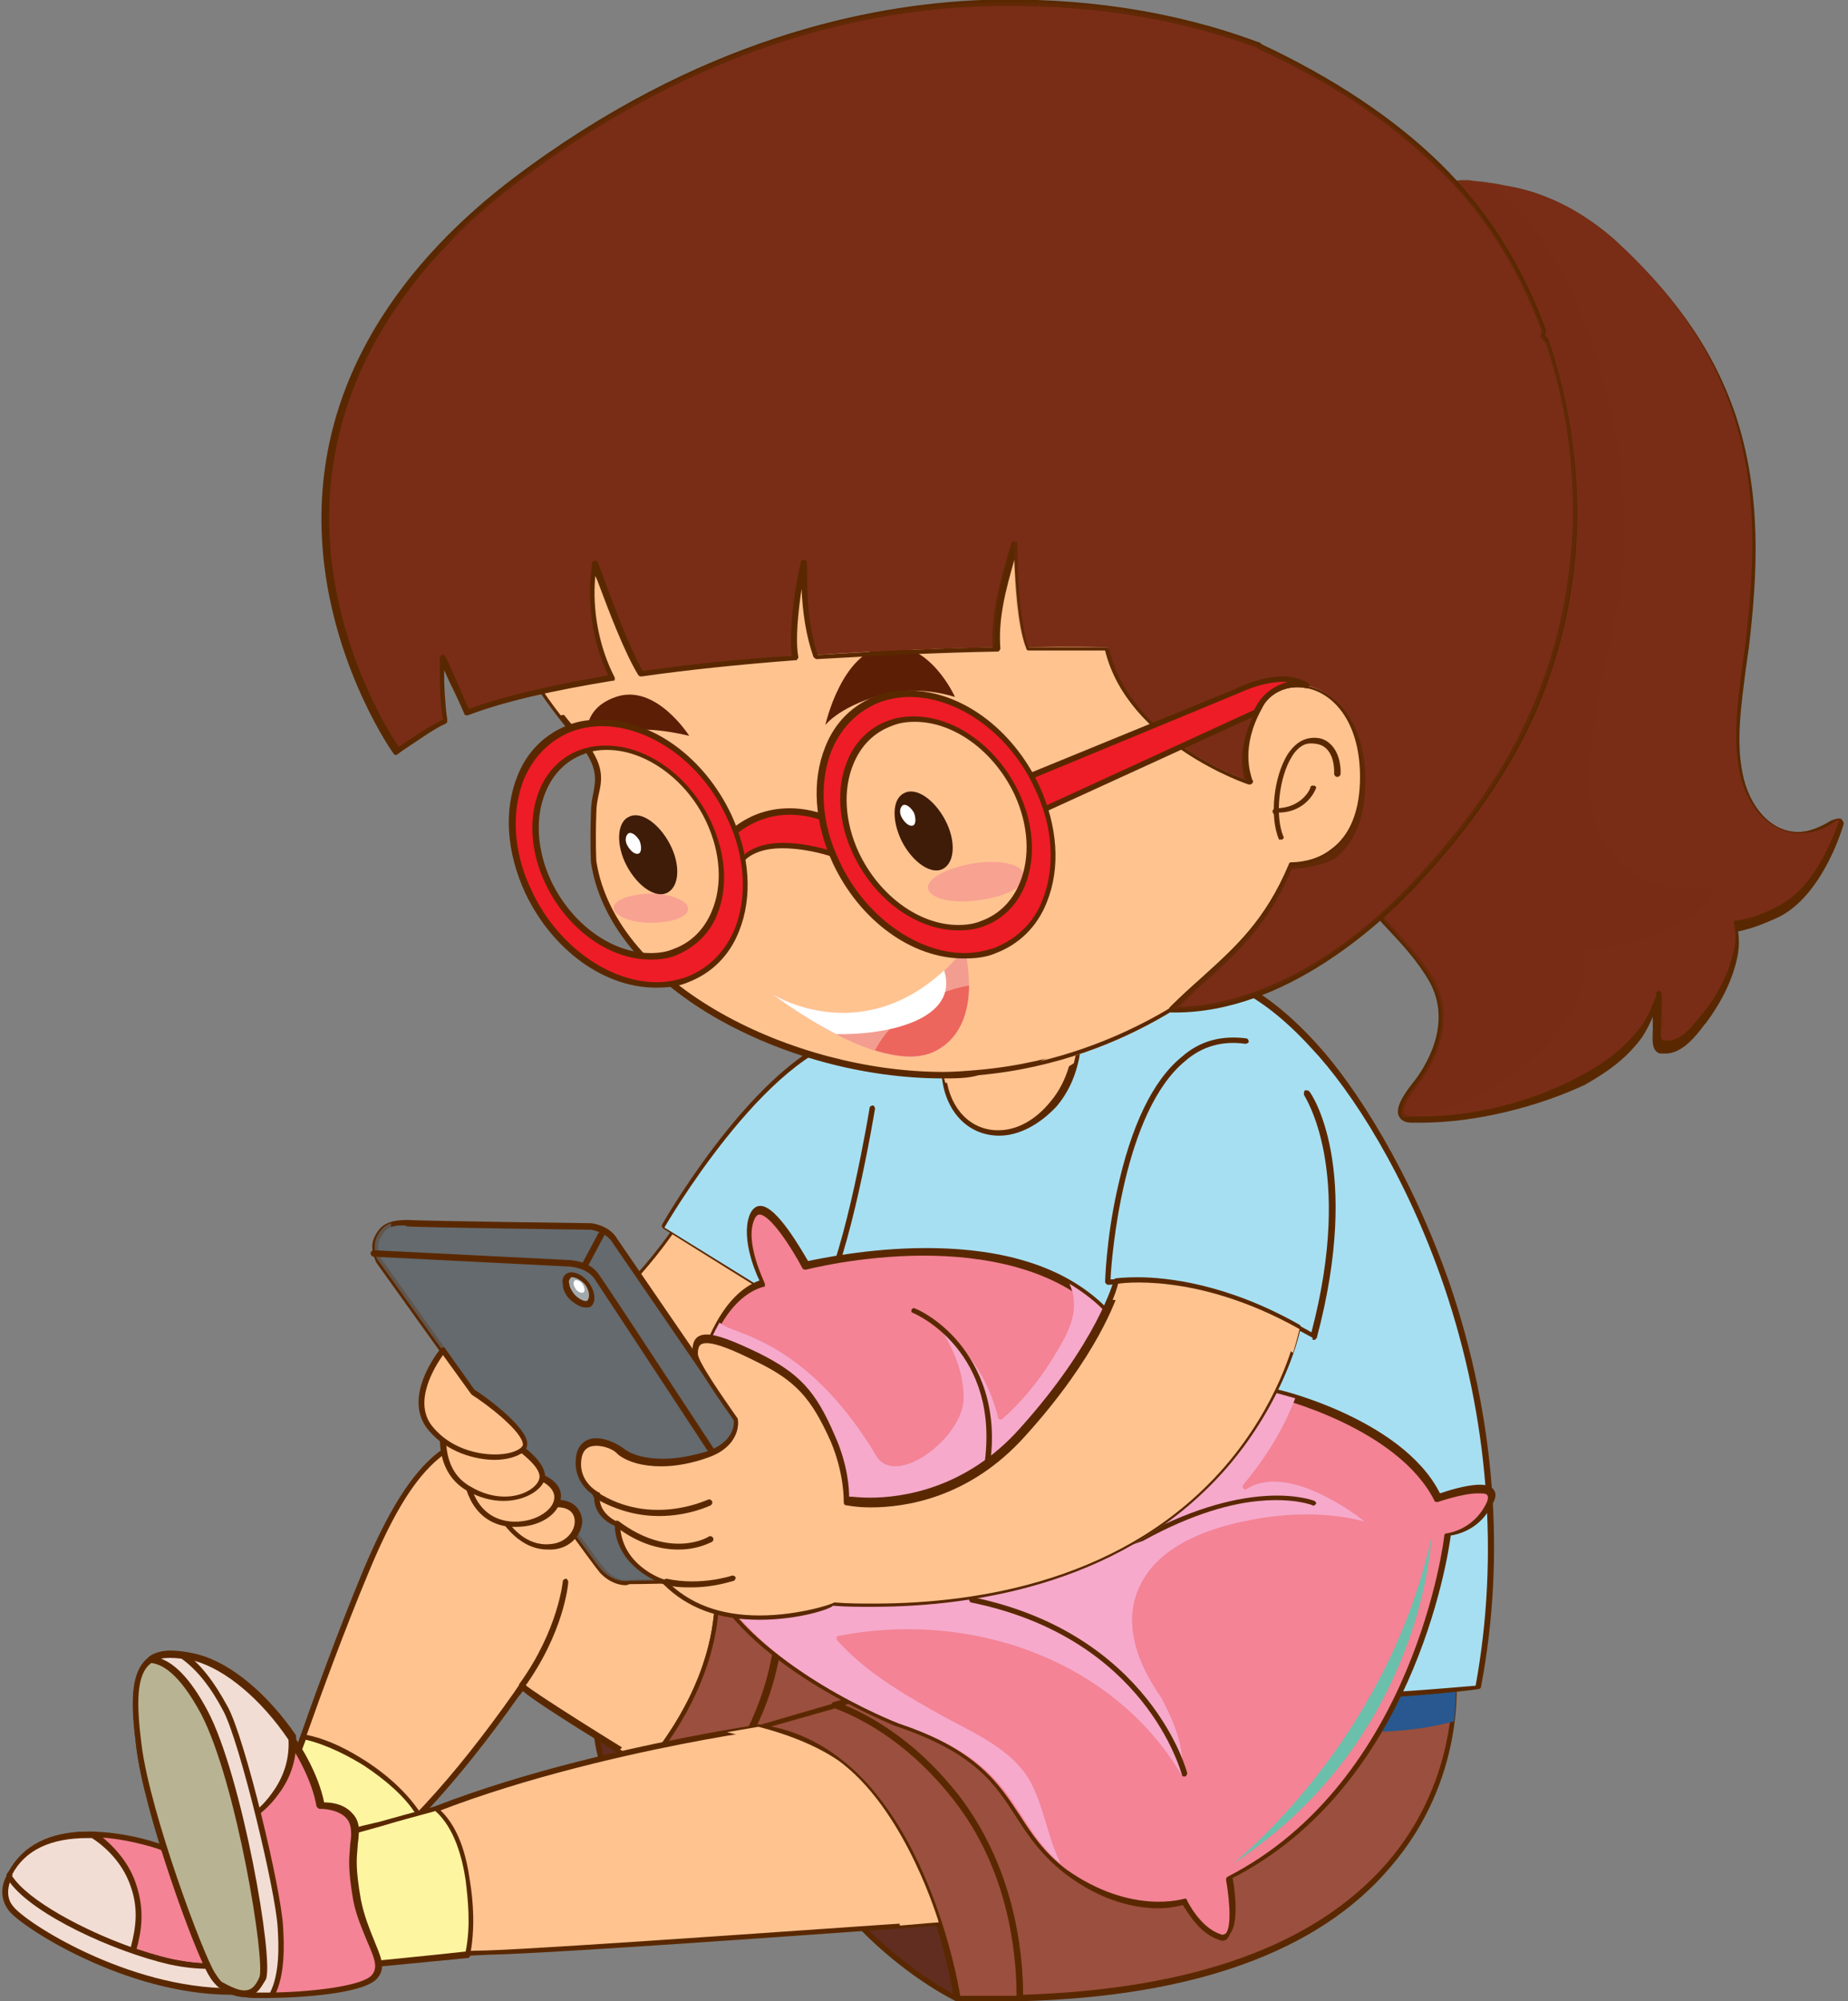 <svg width="206" height="223" viewBox="0 0 206 223" fill="none" xmlns="http://www.w3.org/2000/svg">
<rect x="0" y="0" width="206" height="223" fill="#808080" stroke="none"/>
<g clip-path="url(#clip0_816_1859)">
<path d="M204.345 91.391C199.168 94.883 194.953 90.91 194.11 85.853C193.268 81.277 194.231 76.34 194.833 71.764C195.917 62.974 196.157 54.546 193.388 46.117C190.859 38.411 185.923 32.15 180.022 26.731C177.012 24.082 173.52 22.035 169.667 21.072C167.741 20.59 165.934 20.349 163.887 20.108C162.804 19.988 161.84 20.229 160.877 20.47C156.422 19.025 152.208 24.925 150.281 28.296C146.308 35.039 144.261 42.625 142.936 50.331C141.612 57.556 141.852 65.022 142.454 72.367C143.056 79.35 144.622 86.334 147.632 92.716C149.077 95.847 151.004 98.857 153.412 101.506C155.7 104.034 157.987 106.322 159.673 109.212C161.961 113.186 160.516 117.641 157.867 120.892C157.265 121.735 154.977 124.625 157.506 124.745C164.128 124.986 171.232 123.059 177.012 119.929C179.541 118.484 181.588 116.918 183.274 114.631C184.116 113.547 184.598 112.343 184.959 111.139V111.018C185.08 111.982 184.959 112.945 184.959 113.908C184.959 114.51 184.598 116.316 185.441 116.437C187.367 116.918 189.053 114.631 190.137 113.306C191.823 111.018 193.147 108.49 193.629 105.6C193.749 104.757 193.749 103.794 193.508 103.071C195.194 102.83 196.88 102.108 198.204 101.506C201.817 99.7 204.105 95.245 205.309 91.632C205.549 90.91 204.466 91.271 204.345 91.391Z" fill="#792D16"/>
<path d="M158.349 125.106C157.987 125.106 157.626 125.106 157.385 125.106C156.663 125.106 156.181 124.865 155.94 124.384C155.579 123.661 156.061 122.457 157.506 120.651C158.951 118.845 161.961 114.029 159.312 109.333C157.987 107.045 156.302 105.239 154.495 103.312C154.014 102.83 153.532 102.228 153.051 101.747C150.763 99.098 148.836 96.208 147.271 92.957C144.381 86.936 142.695 80.073 142.093 72.487C141.612 65.864 141.25 58.038 142.575 50.452C144.261 41.06 146.548 34.197 149.92 28.417C151.726 25.407 155.338 20.229 159.312 20.229C159.793 20.229 160.275 20.349 160.757 20.47C161.6 20.229 162.683 19.988 163.767 20.108C165.694 20.229 167.62 20.59 169.547 21.072C173.279 22.035 176.892 23.962 180.022 26.851C186.645 32.872 191.1 39.254 193.508 46.358C196.398 55.148 195.917 63.938 194.953 72.126C194.833 72.969 194.712 73.811 194.592 74.654C194.11 78.507 193.508 82.481 194.231 86.093C194.953 89.947 197.482 92.716 200.372 92.716C201.576 92.716 202.78 92.234 203.984 91.512C204.104 91.391 204.586 91.271 204.947 91.271C205.188 91.271 205.429 91.391 205.429 91.512C205.549 91.632 205.549 91.753 205.429 92.114C204.707 94.402 202.419 100.181 198.204 102.228C197.121 102.71 195.555 103.432 193.749 103.794C193.87 104.637 193.87 105.359 193.749 106.202C193.268 108.971 191.943 111.62 190.137 114.029L190.016 114.149C189.053 115.473 187.488 117.4 185.682 117.4C185.441 117.4 185.32 117.4 185.08 117.4C183.996 117.159 184.237 115.594 184.237 114.751C184.237 114.631 184.237 114.51 184.237 114.51V114.149C184.237 113.908 184.237 113.547 184.237 113.306C183.876 114.149 183.514 114.871 183.033 115.594C181.467 117.761 179.42 119.327 176.651 120.892C171.473 123.3 164.61 125.106 158.349 125.106ZM159.312 20.71C155.579 20.71 152.087 25.647 150.401 28.537C147.03 34.317 144.742 41.06 143.056 50.452C141.612 58.038 141.973 65.744 142.575 72.367C143.177 79.832 144.863 86.575 147.752 92.596C149.197 95.847 151.124 98.736 153.412 101.265C153.893 101.867 154.375 102.349 154.857 102.83C156.542 104.757 158.349 106.684 159.793 108.971C161.84 112.463 161.118 117.039 157.987 121.012C156.422 123.059 156.422 123.782 156.542 124.023C156.663 124.263 156.904 124.384 157.385 124.384C163.767 124.625 170.992 122.818 176.771 119.567C179.541 118.002 181.347 116.437 182.912 114.39C183.635 113.426 184.116 112.222 184.598 111.018V110.898C184.598 110.898 184.598 110.898 184.598 110.777V110.657C184.598 110.537 184.839 110.416 184.959 110.416C185.08 110.416 185.2 110.537 185.2 110.657C185.32 111.5 185.2 112.343 185.2 113.306V113.667C185.2 113.788 185.2 113.908 185.2 114.029C185.2 114.51 184.959 115.835 185.441 115.955C185.561 115.955 185.682 115.955 185.923 115.955C187.488 115.955 188.812 114.149 189.776 112.945L189.896 112.824C191.702 110.537 192.906 108.008 193.388 105.359C193.508 104.637 193.508 103.794 193.268 102.951C193.268 102.83 193.268 102.83 193.268 102.71C193.268 102.59 193.388 102.59 193.508 102.59C195.315 102.349 197 101.626 198.084 101.024C202.178 99.098 204.225 93.559 205.068 91.391C204.827 91.391 204.586 91.512 204.586 91.512C203.262 92.475 201.937 92.836 200.613 92.836C197.362 92.836 194.592 89.947 193.87 85.732C193.147 81.999 193.749 78.026 194.231 74.052C194.351 73.209 194.472 72.367 194.592 71.524C195.555 63.336 196.037 54.666 193.147 45.997C190.859 39.013 186.525 32.752 179.902 26.731C176.892 23.962 173.279 22.035 169.667 21.072C167.741 20.59 165.814 20.349 164.008 20.108C162.924 19.988 161.961 20.229 161.118 20.47C161.118 20.47 160.998 20.47 160.877 20.47C160.275 20.71 159.793 20.71 159.312 20.71Z" fill="#5A2800"/>
<path opacity="0.5" d="M159.553 109.212C161.84 113.186 160.396 117.641 157.747 120.892C157.265 121.615 155.579 123.662 156.422 124.504C160.396 124.264 164.61 122.337 167.741 120.29C172.316 117.28 177.373 112.102 176.651 106.082C176.651 105.961 178.096 105.72 178.578 105.72C178.578 105.6 188.09 104.877 191.461 98.737C190.257 98.977 188.933 98.977 187.729 98.977C186.645 98.977 185.561 98.737 184.598 98.496C184.478 98.496 184.357 98.375 184.237 98.375C183.153 98.014 182.069 97.412 181.106 96.449C180.504 95.967 180.022 95.365 179.541 94.763C177.253 91.753 177.012 88.381 177.253 84.769C177.614 80.193 178.578 75.859 179.541 71.403C180.504 66.587 181.467 61.65 181.106 56.713C180.865 53.583 180.504 50.332 179.902 47.321C177.975 37.688 174.122 26.731 166.175 20.59C165.453 20.47 164.73 20.47 164.128 20.349C163.045 20.229 162.081 20.47 161.118 20.711C156.663 19.266 152.448 25.166 150.522 28.537C146.548 35.28 144.501 42.866 143.177 50.572C141.852 57.797 142.093 65.263 142.695 72.608C143.297 79.591 144.863 86.575 147.873 92.957C149.318 96.088 151.244 99.098 153.653 101.747C155.459 104.035 157.747 106.202 159.553 109.212Z" fill="#792D16"/>
<path d="M72.255 200.122L68.884 200.724C68.884 200.724 65.873 195.186 66.596 190.128C67.318 185.071 77.192 195.908 77.192 195.908L72.255 200.122Z" fill="#612D20"/>
<path d="M68.884 201.085C68.763 201.085 68.643 201.085 68.643 200.965C68.522 200.724 65.512 195.306 66.235 190.128C66.475 188.804 67.198 188.563 67.8 188.563C70.69 188.563 77.072 195.426 77.312 195.787C77.312 195.908 77.433 195.908 77.433 196.028C77.433 196.149 77.433 196.149 77.312 196.269L72.496 200.483L72.376 200.604L68.884 201.085ZM67.8 189.165C67.439 189.165 66.957 189.285 66.837 190.248C66.235 194.583 68.522 199.4 69.004 200.483L72.014 199.881L76.59 195.908C74.663 193.861 69.967 189.165 67.8 189.165Z" fill="#5A2800"/>
<path d="M74.663 198.436C74.663 198.436 58.047 188.322 58.167 187.84C58.288 187.359 48.655 202.53 38.299 209.394L29.991 204.457C29.991 204.457 35.048 188.563 40.587 175.318C46.006 162.072 50.702 158.219 60.094 160.025C69.486 161.832 82.008 177.605 82.49 177.605C82.851 177.605 82.972 191.573 74.663 198.436Z" fill="#FFC390"/>
<path d="M38.299 209.755H38.179L29.871 204.818C29.75 204.698 29.63 204.577 29.75 204.457C29.75 204.336 34.928 188.442 40.346 175.318C45.163 163.758 49.377 159.423 56.12 159.423C57.324 159.423 58.649 159.544 60.214 159.905C67.8 161.35 77.553 171.946 81.165 175.92C81.888 176.642 82.49 177.364 82.611 177.485C82.731 177.485 82.851 177.605 82.851 177.726C83.333 178.93 82.851 192.175 74.904 198.798C74.784 198.918 74.663 198.918 74.543 198.798C62.622 191.573 59.251 189.285 58.288 188.442C58.167 188.563 58.047 188.803 57.806 189.044C50.822 198.918 44.32 205.902 38.54 209.755C38.42 209.755 38.42 209.755 38.299 209.755ZM30.473 204.336L38.42 209.032C44.079 205.179 50.461 198.316 57.324 188.563C58.047 187.479 58.047 187.479 58.288 187.479C58.408 187.479 58.528 187.479 58.528 187.599C58.528 187.599 58.528 187.599 58.528 187.72C59.251 188.442 68.402 194.222 74.663 197.955C82.129 191.573 82.611 179.171 82.249 177.846C82.008 177.726 81.647 177.364 80.564 176.16C76.951 172.187 67.318 161.832 59.973 160.387C58.528 160.146 57.204 160.025 56.12 160.025C49.618 160.025 45.645 164.119 40.949 175.558C35.891 187.72 31.075 202.289 30.473 204.336Z" fill="#5A2800"/>
<path d="M40.587 196.51C42.875 197.955 45.163 199.881 46.608 202.29C44.079 204.939 41.189 207.588 38.299 209.514L29.991 204.577C29.991 204.577 31.436 200.002 33.724 193.62C36.252 193.981 38.661 195.185 40.587 196.51Z" fill="#FEF5A1"/>
<path d="M38.299 209.755H38.179L29.871 204.818C29.75 204.698 29.63 204.577 29.75 204.457C29.75 204.457 31.316 199.761 33.483 193.5C33.483 193.379 33.724 193.259 33.844 193.259C36.614 193.74 39.142 195.185 40.828 196.269C43.597 198.075 45.645 200.122 46.969 202.169C47.089 202.29 46.969 202.41 46.969 202.53C44.079 205.541 41.189 208.069 38.54 209.755C38.42 209.755 38.42 209.755 38.299 209.755ZM30.473 204.337L38.42 209.033C40.949 207.347 43.597 205.059 46.367 202.169C45.163 200.243 43.116 198.436 40.587 196.751C39.022 195.787 36.614 194.463 34.085 193.861C32.038 199.279 30.714 203.373 30.473 204.337Z" fill="#5A2800"/>
<path d="M75.747 182.783C76.71 179.17 77.072 175.076 76.469 171.344C79.841 174.715 82.249 177.605 82.49 177.605C82.972 177.605 82.972 191.573 74.663 198.436C74.663 198.436 72.135 196.871 69.124 194.944C72.376 191.693 74.543 187.238 75.747 182.783Z" fill="#FFC390"/>
<path d="M58.167 188.202C58.288 188.202 58.408 188.202 58.408 188.081C62.863 181.94 63.345 176.522 63.345 176.281C63.345 176.16 63.224 175.92 63.104 175.92C62.983 175.92 62.743 176.04 62.743 176.16C62.743 176.16 62.261 181.579 57.926 187.599C57.806 187.72 57.806 187.961 58.047 188.081C58.047 188.202 58.167 188.202 58.167 188.202Z" fill="#5A2800"/>
<path d="M19.034 218.545C12.652 217.221 3.14 212.765 0.972 209.033C1.093 208.792 1.213 208.671 1.213 208.671C5.307 201.086 18.191 205.902 18.191 205.902L25.295 218.906C24.211 219.147 22.285 219.267 19.034 218.545Z" fill="#F38395"/>
<path d="M23.369 219.388C22.165 219.388 20.72 219.267 19.034 218.906C12.411 217.461 2.899 212.886 0.731 209.273C0.731 209.153 0.731 209.033 0.731 208.912C0.852 208.671 0.972 208.551 0.972 208.551C2.538 205.661 5.548 204.096 9.883 204.096C14.217 204.096 18.191 205.541 18.311 205.661C18.432 205.661 18.432 205.781 18.432 205.781L25.536 218.786C25.536 218.906 25.536 219.027 25.536 219.027C25.536 219.147 25.416 219.147 25.295 219.267C24.814 219.388 24.091 219.388 23.369 219.388ZM1.333 209.033C3.621 212.524 12.773 216.859 19.154 218.304C21.562 218.786 23.489 218.906 24.814 218.665L17.95 206.143C17.348 205.902 13.615 204.698 9.883 204.698C5.789 204.698 2.899 206.022 1.454 208.792C1.454 208.792 1.454 208.912 1.333 209.033Z" fill="#5A2800"/>
<path d="M1.213 208.672C3.14 205.18 6.872 204.337 10.485 204.457C12.532 205.902 14.217 207.829 14.94 210.116C15.783 212.645 15.542 214.812 14.94 217.341V217.462C9.16 215.415 2.658 211.923 0.972 209.033C1.093 208.792 1.213 208.672 1.213 208.672Z" fill="#F1DDD4"/>
<path d="M14.819 217.702C9.281 215.776 2.538 212.404 0.731 209.273C0.731 209.153 0.731 209.033 0.731 208.912C0.852 208.671 0.972 208.551 0.972 208.551C2.538 205.661 5.548 204.096 9.883 204.096C10.123 204.096 10.244 204.096 10.485 204.096H10.605C12.773 205.661 14.458 207.708 15.181 209.996C16.144 212.886 15.783 215.173 15.181 217.341V217.461C15.181 217.582 15.06 217.582 15.06 217.702C14.94 217.702 14.94 217.702 14.819 217.702ZM1.333 209.033C3.14 211.802 9.281 215.053 14.579 216.98C15.181 214.692 15.421 212.645 14.579 210.237C13.856 208.069 12.291 206.143 10.244 204.818C10.123 204.818 9.883 204.818 9.762 204.818C5.668 204.818 2.778 206.143 1.333 208.912C1.454 208.792 1.454 208.912 1.333 209.033Z" fill="#5A2800"/>
<path d="M19.034 218.545C22.165 219.268 24.091 219.147 25.295 218.906L26.981 221.917C14.819 222.398 2.658 214.451 1.213 212.645C0.129 211.321 0.731 209.755 0.972 209.033C3.14 212.765 12.773 217.221 19.034 218.545Z" fill="#F1DDD4"/>
<path d="M25.777 222.278C13.977 222.278 2.297 214.692 0.972 212.886C-0.232 211.32 0.37 209.635 0.731 209.033C0.731 208.912 0.852 208.912 0.972 208.792C1.093 208.792 1.213 208.792 1.213 208.912C3.26 212.404 12.652 216.859 19.154 218.304C20.72 218.665 22.165 218.786 23.369 218.786C24.091 218.786 24.693 218.665 25.295 218.545C25.416 218.545 25.536 218.545 25.656 218.665L27.342 221.676C27.342 221.796 27.342 221.916 27.342 222.037C27.342 222.157 27.222 222.157 27.101 222.157C26.62 222.157 26.138 222.278 25.777 222.278ZM1.093 209.755C0.852 210.477 0.731 211.561 1.454 212.404C2.778 214.21 14.217 221.555 25.777 221.555C26.018 221.555 26.258 221.555 26.379 221.555L25.054 219.267C24.573 219.388 23.85 219.388 23.248 219.388C22.044 219.388 20.599 219.267 18.913 218.906C12.652 217.461 3.742 213.367 1.093 209.755Z" fill="#5A2800"/>
<path d="M79.119 172.428C79.119 172.428 83.935 185.191 68.763 200.363C68.763 200.363 84.417 208.551 92.725 207.227C101.033 205.902 108.378 192.537 108.378 192.537C108.378 192.537 80.443 172.669 79.119 172.428Z" fill="#9B4F3E"/>
<path d="M90.798 207.588C82.249 207.588 69.245 200.845 68.763 200.604C68.643 200.604 68.643 200.483 68.643 200.363C68.643 200.243 68.643 200.122 68.763 200.122C76.469 192.416 78.878 185.312 79.48 180.736C80.202 175.799 78.998 172.548 78.998 172.548C78.998 172.428 78.998 172.307 78.998 172.187C79.119 172.067 79.239 172.067 79.359 172.067C80.684 172.307 105.85 190.249 108.74 192.175C108.86 192.296 108.86 192.416 108.86 192.536C108.499 193.138 101.394 205.902 92.966 207.347C92.243 207.588 91.521 207.588 90.798 207.588ZM69.365 200.243C71.653 201.326 83.092 206.986 90.678 206.986C91.4 206.986 92.123 206.986 92.725 206.865C100.19 205.661 106.933 194.463 108.017 192.657C97.782 185.432 82.851 175.077 79.6 173.03C80.443 175.92 82.129 187.238 69.365 200.243Z" fill="#5A2800"/>
<path d="M86.825 177.365C86.825 178.448 86.825 179.412 86.825 180.375C86.704 184.83 85.5 189.285 83.453 193.259C81.527 197.112 78.998 200.604 75.988 203.494C71.894 201.808 68.884 200.243 68.884 200.243C84.055 185.071 79.239 172.307 79.239 172.307C79.6 172.548 82.731 174.595 86.825 177.365Z" fill="#9B4F3E"/>
<path d="M75.988 203.855C75.868 203.855 75.868 203.855 75.988 203.855C71.773 202.169 68.763 200.604 68.763 200.604C68.643 200.604 68.643 200.483 68.643 200.363C68.643 200.243 68.643 200.122 68.763 200.122C76.469 192.416 78.878 185.312 79.48 180.736C80.202 175.799 78.998 172.548 78.998 172.548C78.998 172.428 78.998 172.307 78.998 172.187C79.119 172.067 79.239 172.067 79.359 172.067C79.6 172.067 79.961 172.187 87.186 177.124C87.306 177.124 87.306 177.244 87.306 177.365C87.306 178.448 87.306 179.532 87.306 180.375C87.186 184.83 85.982 189.285 83.815 193.379C81.647 197.473 79.119 200.965 76.349 203.735C76.108 203.855 75.988 203.855 75.988 203.855ZM69.365 200.243C70.329 200.724 72.737 201.928 75.868 203.133C78.637 200.483 81.045 197.112 83.092 193.138C85.139 189.045 86.343 184.83 86.464 180.375C86.464 179.532 86.584 178.569 86.464 177.606C82.37 174.716 80.443 173.512 79.6 173.03C80.443 175.92 82.129 187.238 69.365 200.243Z" fill="#5A2800"/>
<path d="M106.693 200.363C101.997 194.342 96.939 191.453 93.207 190.008L97.18 188.803L99.829 183.987L162.081 186.757C162.081 186.757 166.175 221.314 113.676 222.639C113.797 217.702 112.833 208.31 106.693 200.363Z" fill="#9B4F3E"/>
<path d="M113.676 223C113.556 223 113.556 223 113.436 222.88C113.436 222.759 113.315 222.759 113.315 222.639C113.315 217.822 112.472 208.43 106.331 200.483C101.635 194.342 96.458 191.453 92.966 190.248C92.845 190.248 92.725 190.128 92.725 189.887C92.725 189.767 92.845 189.646 92.966 189.646L96.819 188.563L99.468 183.867C99.468 183.746 99.588 183.746 99.709 183.746L161.961 186.516C162.081 186.516 162.202 186.636 162.322 186.757C162.322 186.877 163.526 198.196 154.977 208.069C147.03 217.461 133.062 222.518 113.676 223ZM94.17 190.008C97.662 191.453 102.478 194.463 106.933 200.122C112.954 208.069 114.038 217.22 114.038 222.278C133.062 221.676 146.669 216.739 154.616 207.588C162.202 198.798 161.961 188.804 161.84 186.997L100.07 184.348L97.421 188.924C97.421 189.044 97.3 189.044 97.18 189.044L94.17 190.008Z" fill="#5A2800"/>
<path d="M145.705 192.777C137.999 192.295 130.293 191.814 122.707 190.61C114.76 189.406 106.933 187.479 99.468 184.83L99.95 183.987L162.202 186.757C162.202 186.757 162.443 188.803 162.081 191.814C156.783 193.259 151.004 193.138 145.705 192.777Z" fill="#28588F"/>
<path d="M106.693 200.363C112.833 208.31 113.676 217.702 113.676 222.639C111.389 222.759 109.101 222.759 106.693 222.639C106.693 222.639 102.599 194.704 84.537 192.416L93.207 189.887C96.939 191.453 102.117 194.343 106.693 200.363Z" fill="#9B4F3E"/>
<path d="M110.184 223C108.98 223 107.897 223 106.693 223C106.572 223 106.452 222.88 106.331 222.759C106.331 222.518 102.117 195.065 84.417 192.898C84.296 192.898 84.176 192.777 84.176 192.657C84.176 192.536 84.296 192.416 84.417 192.295L93.086 189.767C93.207 189.767 93.207 189.767 93.327 189.767C96.939 191.091 102.237 193.981 106.933 200.243C113.195 208.31 114.038 217.822 114.038 222.759C114.038 222.88 113.917 223.121 113.676 223.121C112.593 223 111.389 223 110.184 223ZM106.933 222.398C109.101 222.398 111.148 222.398 113.315 222.398C113.315 217.461 112.352 208.31 106.331 200.604C101.635 194.583 96.578 191.693 93.086 190.369L85.862 192.416C101.997 195.667 106.452 219.629 106.933 222.398Z" fill="#5A2800"/>
<path d="M106.693 222.639C106.693 222.639 88.39 214.21 84.537 192.416C102.599 194.704 106.693 222.639 106.693 222.639Z" fill="#612D20"/>
<path d="M106.693 223H106.572C106.331 222.88 88.029 214.21 84.296 192.536C84.296 192.416 84.296 192.295 84.417 192.295C84.537 192.175 84.537 192.175 84.657 192.175C102.237 194.342 106.813 220.833 107.054 222.518V222.639C107.054 222.88 106.933 223 106.693 223ZM84.898 192.898C88.39 211.802 103.201 220.471 106.211 222.157C105.609 218.063 100.792 195.185 84.898 192.898Z" fill="#5A2800"/>
<path d="M84.537 192.536C84.537 192.536 52.267 197.111 36.855 207.467L39.022 218.785C39.022 218.785 46.246 217.822 54.314 217.702C62.382 217.461 104.646 214.451 104.646 214.451C104.646 214.451 101.274 202.53 94.049 196.871C94.17 196.75 91.16 194.222 84.537 192.536Z" fill="#FFC390"/>
<path d="M39.022 219.147C38.901 219.147 38.781 219.026 38.661 218.906L36.493 207.587C36.493 207.467 36.493 207.347 36.614 207.226C51.906 196.871 84.176 192.295 84.417 192.175H84.537C91.16 193.861 94.049 196.389 94.29 196.51C101.394 202.169 104.886 214.089 104.886 214.21C104.886 214.33 104.886 214.451 104.886 214.451C104.886 214.571 104.766 214.571 104.646 214.571C104.284 214.571 62.261 217.702 54.314 217.822C46.367 218.183 39.142 219.026 39.022 219.147ZM37.216 207.587L39.263 218.424C40.708 218.304 47.21 217.461 54.314 217.341C61.9 217.1 99.95 214.33 104.284 214.089C103.682 212.043 100.19 202.048 93.929 197.112C93.929 197.112 90.919 194.583 84.537 192.897C82.972 193.018 52.147 197.714 37.216 207.587Z" fill="#5A2800"/>
<path d="M52.147 209.634C51.665 206.865 50.822 203.493 48.534 201.567C42.514 203.373 40.708 203.493 35.53 205.179L38.42 219.147C38.42 219.147 47.33 218.304 52.147 217.822C52.628 215.173 52.508 212.283 52.147 209.634Z" fill="#FEF5A1"/>
<path d="M38.299 219.508C38.179 219.508 38.059 219.388 37.938 219.267L35.169 205.3C35.169 205.179 35.169 204.938 35.41 204.938C38.299 203.975 40.106 203.494 42.273 203.012C43.959 202.53 45.765 202.049 48.414 201.326C48.534 201.326 48.655 201.326 48.655 201.326C51.183 203.373 52.026 206.985 52.387 209.634C52.749 211.802 52.989 214.933 52.387 217.943C52.387 218.063 52.267 218.184 52.147 218.184C47.33 218.665 38.42 219.508 38.299 219.508C38.42 219.508 38.42 219.508 38.299 219.508ZM35.891 205.42L38.661 218.786C40.226 218.665 47.571 217.943 51.906 217.461C52.508 214.571 52.147 211.561 51.906 209.514C51.545 207.106 50.702 203.734 48.534 201.808C45.885 202.53 44.079 203.012 42.514 203.494C40.346 204.096 38.54 204.577 35.891 205.42Z" fill="#5A2800"/>
<path d="M81.045 193.018C83.213 192.657 84.537 192.416 84.537 192.416C91.16 194.102 94.049 196.63 94.049 196.63C101.154 202.289 104.646 214.21 104.646 214.21C104.646 214.21 102.96 214.33 100.311 214.571C98.866 204.818 90.798 195.306 81.045 193.018Z" fill="#FFC390"/>
<path d="M35.771 201.206C35.771 201.206 39.865 200.965 39.624 204.457C39.504 206.985 39.142 207.346 39.865 211.802C40.587 216.257 43.357 218.545 41.791 220.351C40.226 222.157 30.593 222.518 27.101 222.277C27.101 222.277 25.054 222.277 23.609 220.11C22.164 217.822 16.385 202.048 15.421 194.583C14.458 187.118 14.94 183.024 21.683 184.95C28.064 186.515 34.687 195.185 35.771 201.206Z" fill="#F38395"/>
<path d="M29.63 222.639C28.667 222.639 27.824 222.639 27.101 222.518C26.86 222.518 24.814 222.398 23.369 220.231C21.803 217.822 16.023 201.928 15.181 194.583C14.579 190.008 14.579 186.877 16.023 185.191C17.107 183.987 19.034 183.746 21.924 184.469C28.305 186.275 34.928 194.824 36.132 200.844C36.855 200.844 38.299 200.965 39.263 202.049C39.865 202.651 40.106 203.493 39.985 204.457C39.985 204.938 39.865 205.42 39.865 205.781C39.744 207.226 39.624 208.189 40.226 211.681C40.587 213.488 41.189 214.932 41.671 216.137C42.393 217.943 43.116 219.267 42.032 220.471C40.587 222.157 33.483 222.639 29.63 222.639ZM18.913 184.709C17.83 184.709 16.987 185.071 16.385 185.673C15.06 187.118 15.181 190.248 15.662 194.463C16.626 202.049 22.526 217.822 23.85 219.869C25.175 221.916 26.981 221.916 26.981 221.916C27.703 221.916 28.546 222.037 29.509 222.037C34.567 222.037 40.346 221.314 41.43 220.11C42.153 219.267 41.791 218.304 40.949 216.377C40.467 215.173 39.744 213.608 39.383 211.802C38.781 208.31 38.901 207.226 39.022 205.781C39.022 205.42 39.142 204.938 39.142 204.457C39.142 203.614 39.022 203.012 38.54 202.53C37.697 201.687 36.252 201.567 35.771 201.567C35.53 201.567 35.65 201.567 35.65 201.567C35.53 201.567 35.41 201.446 35.289 201.326C34.326 195.546 27.824 186.877 21.562 185.191C20.599 184.83 19.636 184.709 18.913 184.709Z" fill="#5A2800"/>
<path d="M32.52 193.74C32.64 195.787 32.038 197.955 30.714 200.002C28.787 202.651 26.138 203.975 23.128 204.939C21.683 205.42 19.997 205.902 18.432 206.263C17.107 201.928 15.903 197.593 15.542 194.583C14.579 187.118 15.06 183.024 21.803 184.95C25.656 185.914 29.75 189.646 32.52 193.74Z" fill="#F1DDD4"/>
<path d="M18.432 206.504C18.311 206.504 18.191 206.384 18.191 206.263C17.107 202.771 15.662 197.955 15.301 194.463C14.699 189.887 14.699 186.757 16.144 185.071C17.228 183.867 19.154 183.626 22.044 184.349C25.777 185.312 29.871 188.804 33.001 193.379V193.5C33.122 195.788 32.52 197.955 31.075 199.881C29.028 202.771 26.138 203.975 23.369 204.939C21.683 205.661 20.117 206.263 18.432 206.504ZM18.913 184.71C17.83 184.71 16.987 185.071 16.385 185.673C15.06 187.118 15.181 190.249 15.662 194.463C16.023 197.714 17.348 202.41 18.432 205.782C19.997 205.541 21.442 205.059 22.887 204.577C25.656 203.735 28.426 202.53 30.352 199.761C31.677 197.955 32.279 195.908 32.158 193.861C29.148 189.406 25.175 186.034 21.683 185.071C20.599 184.83 19.636 184.71 18.913 184.71Z" fill="#5A2800"/>
<path d="M29.148 220.472C29.871 218.665 26.62 198.316 22.646 190.73C19.997 185.914 17.95 184.95 16.746 184.95C17.589 184.348 18.672 184.228 20.238 184.469C22.285 185.914 23.971 188.322 25.054 190.489C26.981 193.981 30.954 210.357 31.195 214.812C31.316 216.98 31.436 220.231 30.232 222.398C29.028 222.398 27.944 222.398 27.101 222.278C27.101 222.278 25.777 222.278 24.573 221.194C27.222 222.639 28.426 222.278 29.148 220.472Z" fill="#F1DDD4"/>
<path d="M29.63 222.639C28.667 222.639 27.824 222.639 27.101 222.519C26.981 222.519 25.656 222.519 24.332 221.315C24.211 221.194 24.211 221.074 24.332 220.833C24.452 220.712 24.573 220.712 24.693 220.712C25.777 221.315 26.62 221.676 27.222 221.676C27.944 221.676 28.426 221.315 28.907 220.231C29.63 218.545 26.379 198.437 22.405 190.851C19.877 186.034 17.83 185.191 16.746 185.191C16.626 185.191 16.505 185.071 16.505 184.951C16.505 184.83 16.505 184.71 16.626 184.589C17.468 183.987 18.793 183.746 20.358 184.108H20.479C22.285 185.312 23.85 187.359 25.416 190.249C27.342 193.861 31.316 210.357 31.556 214.692C31.677 216.739 31.797 220.11 30.593 222.398C30.593 222.519 30.473 222.519 30.352 222.519C29.991 222.639 29.871 222.639 29.63 222.639ZM28.546 222.037C29.028 222.037 29.509 222.037 30.111 222.037C31.195 219.87 31.075 216.739 30.954 214.812C30.714 210.598 26.74 194.222 24.934 190.73C23.489 187.961 21.924 186.034 20.238 184.83C19.275 184.71 18.552 184.71 17.95 184.83C19.275 185.312 21.081 186.757 23.128 190.61C26.981 197.835 30.593 218.545 29.63 220.592C29.269 221.074 29.028 221.676 28.546 222.037Z" fill="#5A2800"/>
<path d="M16.746 184.95C17.95 184.95 20.117 185.914 22.646 190.73C26.62 198.316 29.991 218.665 29.148 220.472C28.426 222.278 27.222 222.639 24.573 221.074C24.211 220.833 23.971 220.471 23.73 219.99C22.285 217.702 16.505 201.928 15.542 194.463C14.819 189.646 14.819 186.275 16.746 184.95Z" fill="#B8B393"/>
<path d="M27.222 222.398C26.499 222.398 25.536 222.037 24.332 221.435C23.971 221.074 23.609 220.712 23.369 220.231C21.803 217.823 16.023 201.928 15.181 194.583C14.579 189.526 14.579 186.155 16.626 184.71C16.626 184.71 16.746 184.71 16.866 184.71C18.311 184.71 20.479 185.793 23.007 190.73C26.86 197.955 30.473 218.665 29.509 220.712C29.148 221.435 28.546 222.398 27.222 222.398ZM24.693 220.833C25.777 221.435 26.62 221.796 27.222 221.796C27.944 221.796 28.426 221.435 28.907 220.351C29.63 218.665 26.379 198.557 22.405 190.971C19.877 186.275 17.95 185.432 16.866 185.312C15.181 186.516 15.181 189.767 15.783 194.463C16.746 202.049 22.646 217.823 23.971 219.87C24.211 220.231 24.452 220.592 24.693 220.833Z" fill="#5A2800"/>
<path d="M75.868 136.184C75.868 136.184 70.69 144.613 62.261 150.031L72.135 166.528C72.135 166.528 88.511 155.931 92.002 144.252L75.868 136.184Z" fill="#FFC390"/>
<path d="M72.014 166.889C71.894 166.889 71.773 166.768 71.773 166.768L61.9 150.272C61.779 150.152 61.9 149.911 62.02 149.79C70.329 144.492 75.506 136.064 75.627 136.064C75.747 135.943 75.868 135.823 75.988 135.943L92.002 144.011C92.123 144.131 92.243 144.252 92.123 144.372C88.631 155.931 72.255 166.648 72.135 166.768C72.135 166.889 72.135 166.889 72.014 166.889ZM62.622 150.152L72.135 166.166C74.302 164.721 88.149 154.968 91.521 144.492L75.988 136.666C75.025 137.99 70.088 145.335 62.622 150.152Z" fill="#5A2800"/>
<path d="M75.868 136.184C75.868 136.184 70.69 144.613 62.261 150.031L72.135 166.528C72.135 166.528 88.51 155.931 92.002 144.252L75.868 136.184Z" fill="#FFC390"/>
<path d="M82.731 146.539C79.6 144.372 76.229 142.325 73.339 139.796C75.025 137.749 75.868 136.304 75.868 136.304L91.882 144.372C91.28 146.539 90.076 148.707 88.751 150.754C86.704 149.429 84.657 147.864 82.731 146.539Z" fill="#FFC390"/>
<path d="M131.979 108.73C131.979 108.73 137.758 106.924 146.428 116.557C155.218 126.19 171.112 154.486 164.73 188.081C164.73 188.081 118.734 193.138 88.149 183.626L90.798 147.262L74.061 136.786C74.061 136.786 85.38 117.159 95.374 115.594C105.488 113.788 131.979 108.73 131.979 108.73Z" fill="#A7DFF2"/>
<path d="M136.434 189.767C116.687 189.767 100.431 187.84 88.149 183.867C88.029 183.867 87.909 183.746 87.909 183.505L90.558 147.262L73.941 136.906C73.82 136.786 73.7 136.666 73.82 136.425C74.302 135.582 85.26 116.678 95.374 114.992C105.368 113.306 131.617 108.249 131.858 108.249C131.858 108.249 132.34 108.128 133.183 108.128C135.471 108.128 140.287 109.212 146.669 116.196C151.124 121.012 157.265 130.645 161.6 143.047C166.657 157.858 167.861 173.391 165.092 187.96C165.092 188.081 164.971 188.201 164.851 188.201C164.61 188.322 152.328 189.767 136.434 189.767ZM88.51 183.385C100.792 187.238 116.927 189.165 136.434 189.165C151.124 189.165 162.683 187.96 164.489 187.84C167.139 173.391 165.934 157.978 160.998 143.409C156.783 131.006 150.642 121.494 146.187 116.798C140.046 110.055 135.35 108.971 133.183 108.971C132.46 108.971 132.099 109.092 132.099 109.092C131.858 109.092 105.488 114.269 95.494 115.835C86.343 117.4 75.988 134.257 74.543 136.666L91.039 146.901C91.16 146.901 91.16 147.021 91.16 147.141L88.51 183.385Z" fill="#5A2800"/>
<path d="M128.126 122.818C130.173 119.567 133.183 115.834 137.397 115.834C139.324 115.834 141.25 116.316 142.936 117.159C146.669 121.012 147.993 127.996 148.234 132.812C148.595 138.472 147.993 144.011 146.548 149.429C143.056 146.057 137.758 144.733 133.183 144.011C129.932 143.408 126.681 143.168 123.309 143.047C123.189 135.943 124.513 128.718 128.126 122.818Z" fill="#A7DFF2"/>
<path d="M95.976 115.353C96.819 117.641 97.3 120.049 96.939 122.577C96.578 125.949 95.735 129.2 95.013 132.451C93.929 137.388 92.484 142.325 90.798 147.141L74.061 136.786C74.061 136.786 85.38 117.159 95.374 115.594C95.615 115.473 95.735 115.353 95.976 115.353Z" fill="#A7DFF2"/>
<path d="M91.521 145.335C91.641 145.335 91.762 145.335 91.762 145.215C94.772 140.158 97.421 124.263 97.541 123.541C97.541 123.421 97.421 123.18 97.3 123.18C97.18 123.18 96.939 123.3 96.939 123.421C96.939 123.541 94.29 139.435 91.4 144.613L84.657 142.807C84.537 142.807 84.296 142.807 84.296 143.047C84.296 143.168 84.296 143.409 84.537 143.409L91.521 145.335Z" fill="#5A2800"/>
<path d="M75.506 171.103C75.506 171.103 75.627 145.817 85.139 143.048C85.139 143.048 82.61 138.111 84.055 135.462C85.5 132.692 89.956 141.121 89.956 141.121C89.956 141.121 112.954 135.221 123.55 146.539C123.55 146.539 135.109 146.299 142.334 155.329C142.334 155.329 156.302 158.58 160.396 167.009C160.396 167.009 167.741 164.36 166.175 167.611C164.61 170.862 161.479 171.103 161.479 171.103C161.479 171.103 158.469 198.557 137.036 209.394C137.036 209.394 138.36 216.618 135.952 215.775C133.544 214.933 132.099 211.802 132.099 211.802C132.099 211.802 126.199 213.849 118.974 208.43C111.75 203.012 114.158 196.751 99.95 191.934C99.95 191.934 84.176 185.914 79.239 175.799C79.239 175.799 72.255 175.077 70.931 173.752C69.486 172.548 75.506 171.103 75.506 171.103Z" fill="#F38395"/>
<path d="M136.313 216.257C136.193 216.257 136.073 216.257 135.832 216.137C133.664 215.414 132.34 213.006 131.858 212.283C131.377 212.404 130.413 212.645 129.089 212.645C126.681 212.645 122.827 211.922 118.734 208.792C116.085 206.745 114.64 204.577 113.315 202.53C110.907 198.797 108.739 195.306 99.709 192.295C99.588 192.175 83.935 186.154 78.878 176.16C77.674 176.04 71.894 175.317 70.569 173.993C70.208 173.632 70.208 173.391 70.329 173.15C70.69 171.946 74.061 171.103 75.265 170.742C75.265 169.538 75.386 163.878 76.469 157.978C78.035 149.309 80.804 144.131 84.657 142.686C84.055 141.482 82.49 137.509 83.694 135.1C84.055 134.498 84.417 134.378 84.778 134.378C86.584 134.378 89.353 139.315 90.076 140.519C91.28 140.278 96.819 139.074 103.201 139.074C112.352 139.074 119.215 141.362 123.67 146.058C125.115 146.058 135.711 146.419 142.454 154.848C143.056 154.968 146.308 155.811 149.92 157.497C153.532 159.182 158.349 162.072 160.516 166.407C161.238 166.166 163.406 165.444 164.971 165.444C165.814 165.444 166.296 165.685 166.536 166.046C166.777 166.407 166.777 166.889 166.416 167.491C165.092 170.381 162.563 170.983 161.72 171.103C161.359 173.873 157.385 199.038 137.397 209.273C137.638 210.357 138.12 214.21 137.156 215.414C136.916 216.016 136.675 216.257 136.313 216.257ZM132.099 211.561C132.22 211.561 132.34 211.681 132.34 211.802C132.34 211.802 133.785 214.812 136.073 215.535C136.313 215.655 136.554 215.535 136.675 215.414C137.397 214.451 136.916 210.839 136.675 209.514C136.675 209.394 136.675 209.273 136.795 209.153C157.747 198.436 160.998 171.344 160.998 171.103C160.998 170.983 161.118 170.862 161.238 170.862C161.359 170.862 164.249 170.501 165.694 167.491C165.814 167.25 165.934 166.889 165.814 166.648C165.694 166.407 165.332 166.407 164.73 166.407C163.045 166.407 160.275 167.37 160.275 167.37C160.155 167.37 159.914 167.37 159.914 167.25C155.82 159.062 142.214 155.691 141.973 155.691C141.852 155.691 141.852 155.691 141.852 155.57C135.109 147.141 124.513 146.901 123.43 146.901H123.309C123.189 146.901 123.189 146.901 123.068 146.78C117.77 141.121 109.221 139.917 102.96 139.917C95.856 139.917 89.835 141.482 89.835 141.482C89.715 141.482 89.594 141.482 89.474 141.362C88.27 139.074 85.862 135.341 84.657 135.341C84.537 135.341 84.417 135.341 84.176 135.702C82.851 138.231 85.26 142.927 85.26 143.047C85.26 143.168 85.26 143.168 85.26 143.288C85.26 143.409 85.139 143.409 85.019 143.409C75.868 146.178 75.627 170.983 75.627 171.224C75.627 171.344 75.506 171.464 75.386 171.585C73.218 172.066 70.931 172.909 70.69 173.511C70.69 173.511 70.69 173.632 70.81 173.752C71.894 174.715 77.072 175.558 78.878 175.679C78.998 175.679 79.118 175.799 79.118 175.799C84.055 185.673 99.588 191.693 99.709 191.814C108.86 194.944 111.268 198.677 113.676 202.289C115.001 204.336 116.325 206.383 118.854 208.31C126.199 213.488 131.979 211.561 132.099 211.561C131.979 211.561 132.099 211.561 132.099 211.561Z" fill="#5A2800"/>
<path d="M75.506 171.103C75.506 171.103 75.506 155.449 80.202 147.382C80.564 147.623 80.925 147.864 81.286 147.984C83.574 148.947 90.798 150.753 97.662 162.192C99.829 165.925 107.415 160.145 107.415 155.811C107.415 152.8 106.211 150.031 104.525 147.623C107.776 150.272 110.184 153.523 111.268 157.978C111.268 158.219 111.629 158.219 111.75 158.098C113.797 156.292 115.603 154.125 117.048 151.837C118.252 149.911 119.938 147.382 119.697 144.974C119.697 144.251 119.456 143.649 119.215 143.047C120.781 144.01 122.225 145.094 123.43 146.419C123.43 146.419 134.989 146.178 142.214 155.209C142.214 155.209 143.056 155.449 144.381 155.811C143.056 159.303 141.009 162.554 138.601 165.443C138.36 165.684 138.722 166.166 138.963 165.925C141.612 164.239 145.224 165.443 147.752 166.768C149.197 167.49 150.763 168.454 152.087 169.537C147.993 168.454 143.297 168.574 139.203 169.417C134.748 170.26 129.33 172.186 127.162 176.521C124.995 180.736 126.801 185.432 129.45 189.164C130.895 191.934 132.099 194.703 131.738 197.834C124.032 184.83 108.017 179.411 93.447 182.301C93.207 182.301 93.207 182.662 93.327 182.783C96.458 186.274 100.552 188.683 104.646 190.97C108.258 193.017 112.954 194.824 115.001 198.797C116.446 201.687 116.807 204.818 118.252 207.707C112.231 202.53 113.797 196.63 100.19 192.054C100.19 192.054 84.417 186.034 79.48 175.919C79.48 175.919 72.496 175.197 71.171 173.872C69.486 172.548 75.506 171.103 75.506 171.103Z" fill="#F6A9CB"/>
<path d="M105.248 110.055L118.854 108.61H119.336C119.336 108.61 122.225 117.4 117.409 122.939C112.593 128.478 106.09 126.31 105.248 120.049C104.405 113.908 105.248 110.055 105.248 110.055Z" fill="#FFC390"/>
<path d="M111.389 126.551C108.017 126.551 105.488 124.022 105.007 120.169C104.164 113.908 105.007 110.175 105.007 109.934C105.007 109.814 105.127 109.694 105.248 109.694L118.854 108.369H119.336C119.456 108.369 119.576 108.49 119.697 108.61C119.817 108.971 122.587 117.641 117.77 123.3C115.844 125.347 113.556 126.551 111.389 126.551ZM105.488 110.416C105.368 111.259 104.766 114.871 105.488 120.169C105.97 123.661 108.258 125.949 111.268 125.949C113.315 125.949 115.362 124.865 117.048 122.818C121.262 117.882 119.336 110.416 118.974 108.971H118.734L105.488 110.416Z" fill="#5A2800"/>
<path d="M110.184 120.892C108.619 120.892 106.933 120.892 105.368 120.651C105.368 120.531 105.248 120.29 105.248 120.17C104.405 113.908 105.248 110.055 105.248 110.055L118.854 108.61H119.336C119.336 108.61 121.021 113.667 119.697 118.484C117.048 120.29 112.954 120.772 110.184 120.892Z" fill="#FFC390"/>
<path d="M146.428 149.309C146.428 149.309 146.548 149.309 146.428 149.309C146.669 149.309 146.669 149.188 146.789 149.068C151.846 130.043 146.187 121.855 145.946 121.614C145.826 121.494 145.705 121.494 145.465 121.494C145.344 121.614 145.344 121.855 145.344 121.975C145.344 122.096 151.004 130.163 146.187 148.466C144.14 147.262 134.387 141.964 123.791 142.566C123.911 139.917 125.236 123.902 132.099 118.243C134.026 116.557 136.313 115.955 138.842 116.316C138.962 116.316 139.203 116.196 139.203 116.075C139.203 115.955 139.083 115.714 138.962 115.714C136.193 115.353 133.785 115.955 131.738 117.761C128.487 120.41 126.079 125.467 124.513 132.692C123.309 138.11 123.189 142.806 123.189 142.806C123.189 142.927 123.189 142.927 123.309 143.047C123.43 143.168 123.43 143.168 123.55 143.168C135.23 142.204 146.187 149.068 146.308 149.068C146.308 149.309 146.308 149.309 146.428 149.309Z" fill="#5A2800"/>
<path d="M68.402 138.111L90.196 170.02C90.196 170.02 90.798 173.512 88.751 175.077C87.427 176.161 70.088 176.281 70.088 176.281C70.088 176.281 68.522 176.642 66.957 174.957C65.512 173.271 42.032 140.399 42.032 140.399C42.032 140.399 41.189 138.954 41.912 137.87C42.514 136.666 43.236 136.184 45.283 136.305C47.33 136.425 65.753 136.666 65.753 136.666C65.753 136.666 67.68 136.786 68.402 138.111Z" fill="#656A6E"/>
<path d="M69.727 176.642C69.124 176.642 67.92 176.401 66.837 175.197C65.392 173.511 42.875 141.964 41.912 140.639C41.912 140.519 41.069 139.074 41.791 137.75C42.393 136.545 43.236 135.943 45.404 135.943C47.451 136.064 65.633 136.305 65.873 136.305C65.994 136.305 67.92 136.545 68.763 137.99L90.558 169.779V169.899C90.558 170.02 91.16 173.511 88.992 175.197C87.547 176.281 72.135 176.522 70.208 176.522C70.088 176.522 69.967 176.642 69.727 176.642ZM44.922 136.545C43.357 136.545 42.875 137.027 42.393 137.99C41.791 138.954 42.514 140.278 42.514 140.278C42.755 140.639 65.873 173.15 67.439 174.836C68.763 176.401 70.208 176.04 70.208 176.04C70.208 176.04 70.208 176.04 70.329 176.04C76.951 175.92 87.788 175.558 88.751 174.836C90.558 173.511 90.196 170.622 90.076 170.26L68.282 138.472C67.559 137.268 65.873 137.027 65.873 137.027C65.151 137.027 47.451 136.786 45.404 136.666C45.163 136.545 45.042 136.545 44.922 136.545Z" fill="#5A2800"/>
<path opacity="0.7" d="M42.032 137.75C42.393 137.027 42.875 136.546 43.597 136.305C43.597 136.425 43.597 136.666 43.597 136.907C43.959 138.231 45.163 138.472 46.487 138.472C49.257 138.592 60.816 138.954 63.345 139.195C66.114 139.435 67.078 140.76 68.763 142.927C70.088 144.493 79.721 158.701 79.841 158.701C80.443 158.099 80.804 157.377 81.045 156.534L90.196 169.899C90.196 169.899 90.798 173.391 88.751 174.956C87.427 176.04 70.088 176.161 70.088 176.161C70.088 176.161 68.522 176.522 66.957 174.836C65.512 173.15 42.032 140.278 42.032 140.278C42.032 140.278 41.43 138.954 42.032 137.75Z" fill="#656A6E"/>
<path d="M87.427 174.234H87.547C87.668 174.113 87.788 173.993 87.668 173.752C86.825 172.548 67.8 143.409 66.716 141.964C65.633 140.398 63.345 140.398 63.224 140.398L41.671 139.315C41.55 139.315 41.31 139.435 41.31 139.676C41.31 139.796 41.43 140.037 41.671 140.037L63.224 141.121C63.224 141.121 65.271 141.121 66.235 142.445C67.198 143.89 86.945 173.872 87.066 174.234C87.186 174.234 87.306 174.234 87.427 174.234Z" fill="#5A2800"/>
<path d="M63.706 144.372C64.308 145.215 65.271 145.576 65.753 145.215C66.235 144.854 66.114 143.891 65.392 143.048C64.79 142.205 63.826 141.844 63.345 142.205C62.863 142.566 62.984 143.529 63.706 144.372Z" fill="#A2A9AD"/>
<path d="M65.271 145.697C64.669 145.697 63.947 145.215 63.345 144.613C62.984 144.131 62.743 143.65 62.743 143.168C62.622 142.686 62.743 142.205 63.104 141.964C63.706 141.482 64.91 141.964 65.633 142.927C66.355 143.89 66.475 145.095 65.873 145.576C65.753 145.697 65.512 145.697 65.271 145.697ZM63.826 142.325C63.706 142.325 63.586 142.325 63.586 142.445C63.465 142.566 63.345 142.807 63.465 143.048C63.465 143.409 63.706 143.77 63.947 144.131C64.428 144.733 65.031 144.974 65.271 144.974C65.392 144.974 65.512 144.974 65.512 144.854C65.753 144.613 65.753 143.77 65.151 143.048C64.669 142.566 64.067 142.325 63.826 142.325Z" fill="#5A2800"/>
<path d="M64.188 143.65C64.428 144.011 64.91 144.131 65.031 144.011C65.271 143.89 65.151 143.409 64.91 143.048C64.669 142.686 64.188 142.566 64.067 142.686C63.826 142.927 63.947 143.288 64.188 143.65Z" fill="white"/>
<path d="M65.151 141.482C65.271 141.482 65.392 141.482 65.392 141.362L67.318 137.75C67.439 137.629 67.318 137.388 67.198 137.268C67.078 137.147 66.837 137.268 66.716 137.388L64.79 141.001C64.669 141.121 64.79 141.362 64.91 141.482C65.031 141.482 65.031 141.482 65.151 141.482Z" fill="#5A2800"/>
<path d="M55.639 168.574C55.639 168.574 57.685 172.548 61.298 172.307C64.91 172.066 65.753 167.25 61.659 167.491C61.659 167.611 59.853 169.297 55.639 168.574Z" fill="#FFC390"/>
<path d="M61.057 172.668C57.445 172.668 55.518 168.815 55.398 168.695C55.398 168.574 55.398 168.454 55.398 168.334C55.518 168.213 55.639 168.213 55.759 168.213C56.361 168.334 57.084 168.334 57.685 168.334C60.334 168.334 61.539 167.25 61.539 167.25C61.539 167.25 61.659 167.129 61.779 167.129C64.067 167.009 64.79 168.334 64.91 169.417C64.91 170.862 63.706 172.548 61.539 172.668C61.298 172.668 61.177 172.668 61.057 172.668ZM56.241 169.056C56.963 170.14 58.649 172.307 61.298 172.066C63.104 171.946 64.067 170.621 64.067 169.538C64.067 168.454 63.224 167.852 61.779 167.972C61.418 168.213 60.094 169.176 57.565 169.176C57.204 169.056 56.722 169.056 56.241 169.056Z" fill="#5A2800"/>
<path d="M52.026 164.48C52.026 164.48 52.387 169.297 56.843 169.779C61.418 170.26 64.549 165.925 59.853 164.48C59.853 164.48 57.324 167.611 52.026 164.48Z" fill="#FFC390"/>
<path d="M57.565 170.14C57.324 170.14 57.083 170.14 56.843 170.14C52.026 169.658 51.665 164.48 51.665 164.48C51.665 164.36 51.665 164.24 51.785 164.24C51.906 164.119 52.026 164.119 52.147 164.24C53.592 165.082 55.036 165.564 56.361 165.564C58.528 165.564 59.612 164.36 59.612 164.24C59.733 164.119 59.853 164.119 59.973 164.119C62.502 164.962 62.622 166.407 62.502 167.009C62.261 168.815 60.094 170.14 57.565 170.14ZM52.387 165.082C52.628 166.407 53.592 169.176 56.843 169.538C59.492 169.778 61.659 168.333 61.779 167.009C61.9 166.166 61.177 165.323 59.853 164.842C59.492 165.203 58.288 166.166 56.241 166.166C55.157 166.166 53.832 165.805 52.387 165.082Z" fill="#5A2800"/>
<path d="M49.618 158.099C49.618 158.099 48.173 163.638 52.387 165.925C56.481 168.213 59.853 166.287 60.334 164.842C60.816 163.397 58.167 161.47 58.167 161.47C58.167 161.47 54.314 163.397 49.618 158.099Z" fill="#FFC390"/>
<path d="M56.12 167.25C54.796 167.25 53.471 166.889 52.147 166.166C47.812 163.758 49.257 158.099 49.257 157.978C49.257 157.858 49.377 157.738 49.498 157.738C49.618 157.738 49.738 157.738 49.859 157.858C52.508 160.868 54.916 161.47 56.481 161.47C57.445 161.47 58.047 161.229 58.047 161.229C58.167 161.229 58.288 161.229 58.408 161.229C58.649 161.47 61.177 163.276 60.696 164.962C60.214 166.166 58.408 167.25 56.12 167.25ZM49.859 158.821C49.618 160.266 49.377 163.999 52.508 165.685C53.712 166.407 55.036 166.768 56.241 166.768C58.408 166.768 59.853 165.685 60.094 164.842C60.455 163.878 58.89 162.554 58.167 161.952C57.324 162.193 53.832 163.036 49.859 158.821Z" fill="#5A2800"/>
<path d="M131.858 197.954C131.979 197.954 131.979 197.954 132.099 197.954C132.22 197.954 132.34 197.714 132.34 197.593C132.34 197.473 128.246 182.06 108.378 177.966C108.258 177.966 108.017 178.087 108.017 178.207C108.017 178.328 108.137 178.568 108.258 178.568C127.764 182.542 131.617 197.473 131.738 197.714C131.738 197.834 131.858 197.954 131.858 197.954Z" fill="#5A2800"/>
<path d="M127.524 170.983C139.565 164.601 146.187 167.129 146.548 167.25C146.669 167.37 146.789 167.491 146.669 167.611C146.548 167.732 146.428 167.852 146.308 167.732C146.308 167.732 144.261 166.889 140.407 167.25C137.518 167.491 133.062 168.574 127.403 171.705C126.681 171.946 126.079 172.187 125.356 172.428C125.958 172.066 126.801 171.585 127.524 170.983Z" fill="#5A2800"/>
<path d="M109.944 163.758C110.064 163.758 110.184 163.637 110.305 163.517C111.389 156.654 108.98 152.198 106.933 149.67C104.646 146.9 102.117 145.817 101.997 145.817C101.876 145.696 101.635 145.817 101.635 145.937C101.515 146.058 101.635 146.298 101.756 146.298C102.117 146.419 111.629 150.633 109.703 163.397C109.582 163.517 109.703 163.637 109.944 163.758Z" fill="#5A2800"/>
<path d="M144.863 148.104C144.863 148.104 138.722 180.976 93.086 178.809C93.086 178.809 80.925 183.264 74.061 176.28C74.061 176.28 68.884 174.715 68.884 169.778C68.884 169.778 66.355 168.935 66.596 166.527C66.596 166.527 64.308 165.323 64.549 162.674C64.79 160.025 67.559 160.386 69.486 161.831C71.412 163.396 75.506 163.396 79.118 162.192C82.731 160.868 82.249 158.339 82.249 158.339C82.249 158.339 77.674 152.078 77.674 150.874C77.674 149.67 77.674 147.863 84.537 151.355C88.872 153.523 90.678 155.329 92.966 160.386C94.651 164.36 94.531 167.25 94.531 167.25C94.531 167.25 105.368 169.417 114.158 159.543C123.068 149.67 124.754 142.927 124.754 142.927C124.754 142.927 133.424 141.602 144.863 148.104Z" fill="#FFC390"/>
<path d="M84.657 180.495C80.082 180.495 76.59 179.171 73.941 176.522C73.339 176.281 68.763 174.595 68.522 170.019C67.92 169.779 66.114 168.815 66.235 166.648C65.633 166.287 63.947 164.962 64.188 162.554C64.308 161.109 65.151 160.266 66.475 160.266C67.439 160.266 68.643 160.748 69.606 161.47C70.569 162.193 72.135 162.554 73.941 162.554C75.506 162.554 77.312 162.193 78.878 161.711C81.888 160.627 81.888 158.58 81.768 158.219C80.925 157.015 77.192 151.837 77.192 150.633C77.192 150.031 77.192 148.707 78.757 148.707C79.961 148.707 81.768 149.429 84.537 150.754C89.113 153.041 90.919 154.968 93.086 160.025C94.531 163.276 94.651 165.925 94.651 166.768C95.013 166.768 95.856 166.889 96.939 166.889C100.552 166.889 107.656 165.925 113.676 159.182C122.346 149.55 124.152 142.686 124.152 142.686C124.152 142.566 124.272 142.445 124.393 142.445C124.393 142.445 125.236 142.325 126.801 142.325C130.052 142.325 136.795 143.047 144.863 147.623C144.983 147.743 145.103 147.864 144.983 147.984C144.983 148.105 143.418 155.811 136.795 163.517C125.717 176.281 109.101 179.05 97.18 179.05C95.735 179.05 94.29 179.05 92.845 178.93C92.605 179.291 88.992 180.495 84.657 180.495ZM66.475 161.109C65.753 161.109 64.91 161.35 64.79 162.795C64.549 165.203 66.716 166.287 66.716 166.287C66.837 166.287 66.957 166.407 66.837 166.648C66.716 168.815 68.884 169.538 68.884 169.658C69.004 169.658 69.124 169.779 69.124 169.899C69.245 174.475 73.941 176.04 74.182 176.04C74.182 176.04 74.302 176.04 74.302 176.16C76.831 178.689 80.202 180.013 84.657 180.013C89.113 180.013 92.966 178.689 92.966 178.568H93.086C94.531 178.689 95.976 178.689 97.421 178.689C109.221 178.689 125.597 176.04 136.554 163.397C142.454 156.533 144.261 149.67 144.501 148.345C136.675 143.89 130.173 143.288 126.921 143.288C125.838 143.288 125.236 143.409 124.874 143.409C124.513 144.613 122.346 151.115 114.278 160.025C108.017 167.009 100.792 167.972 97.06 167.972C95.374 167.972 94.411 167.732 94.29 167.732C94.17 167.732 94.049 167.611 94.049 167.37C94.049 167.37 94.17 164.36 92.605 160.627C90.437 155.811 88.751 153.884 84.296 151.717C81.647 150.392 79.841 149.67 78.757 149.67C77.914 149.67 77.794 150.152 77.794 150.874C77.794 151.717 80.564 155.691 82.249 158.099V158.219C82.249 158.219 82.731 161.109 78.878 162.433C77.192 163.036 75.386 163.397 73.7 163.397C71.653 163.397 69.967 162.915 68.884 162.072C68.402 161.47 67.318 161.109 66.475 161.109Z" fill="#5A2800"/>
<path d="M126.801 145.094C125.958 144.974 124.995 144.853 124.032 144.853C124.513 143.649 124.634 143.047 124.634 143.047C124.634 143.047 133.303 141.602 144.863 148.104C144.863 148.104 144.622 149.188 144.14 150.753C138.24 146.419 129.33 145.455 126.801 145.094Z" fill="#FFC390"/>
<path d="M73.459 168.936C76.831 168.936 79.239 167.732 79.239 167.732C79.359 167.611 79.48 167.491 79.359 167.25C79.239 167.13 79.118 167.009 78.878 167.13C78.757 167.13 72.616 170.14 66.596 166.287C66.475 166.166 66.235 166.287 66.114 166.407C65.994 166.528 66.114 166.768 66.235 166.889C68.884 168.454 71.412 168.936 73.459 168.936Z" fill="#5A2800"/>
<path d="M75.627 172.668C77.914 172.668 79.239 171.825 79.359 171.825C79.48 171.705 79.6 171.585 79.48 171.344C79.359 171.223 79.239 171.103 78.998 171.223C78.878 171.344 74.663 173.752 69.004 169.538C68.884 169.417 68.643 169.417 68.522 169.538C68.402 169.658 68.402 169.899 68.522 170.019C71.292 172.187 73.82 172.668 75.627 172.668Z" fill="#5A2800"/>
<path d="M77.072 176.883C79.721 176.883 81.647 176.16 81.768 176.16C81.888 176.16 82.008 175.919 82.008 175.799C82.008 175.679 81.768 175.558 81.647 175.558C81.647 175.558 78.155 176.762 74.302 175.919C74.182 175.919 73.941 176.04 73.941 176.16C73.941 176.281 74.061 176.521 74.182 176.521C75.025 176.883 76.108 176.883 77.072 176.883Z" fill="#5A2800"/>
<path d="M49.377 150.392C49.377 150.392 45.042 155.69 48.053 159.182C51.063 162.674 56.361 163.035 58.167 161.59C60.094 160.145 52.628 155.088 52.628 155.088L49.377 150.392Z" fill="#FFC390"/>
<path d="M55.157 162.674C52.989 162.674 49.859 161.831 47.812 159.423C44.681 155.811 48.895 150.513 49.136 150.272C49.257 150.151 49.257 150.151 49.377 150.151C49.498 150.151 49.618 150.151 49.618 150.272L52.869 154.847C53.712 155.329 58.769 158.941 58.769 160.868C58.769 161.229 58.649 161.59 58.288 161.831C57.685 162.313 56.481 162.674 55.157 162.674ZM49.377 150.994C48.534 152.198 45.885 156.292 48.294 159.062C50.22 161.35 53.11 162.072 55.157 162.072C56.361 162.072 57.445 161.831 58.047 161.35C58.167 161.229 58.288 161.109 58.288 160.988C58.288 159.543 54.194 156.413 52.628 155.449C52.628 155.449 52.628 155.449 52.508 155.329L49.377 150.994Z" fill="#5A2800"/>
<path d="M141.973 152.078C141.973 152.078 132.46 178.93 93.688 177.967C93.568 177.967 127.042 178.93 141.973 152.078Z" fill="#FFC390"/>
<path d="M82.008 193.499C82.008 193.499 61.779 198.557 50.702 201.446C50.702 201.567 74.543 196.991 82.008 193.499Z" fill="#FFC390"/>
<path d="M159.553 171.344C159.553 171.344 158.71 193.74 137.397 207.707C137.397 207.707 154.495 194.342 159.553 171.344Z" fill="#6BC0AC"/>
<path d="M64.91 34.317C65.512 33.956 66.235 33.594 66.957 33.233C65.392 34.317 63.947 35.521 62.622 36.846C63.224 35.882 63.947 34.919 64.91 34.317Z" fill="#FFC390"/>
<path d="M62.502 37.087C62.382 37.087 62.382 37.087 62.261 36.966C62.141 36.846 62.141 36.725 62.261 36.484C62.983 35.401 63.826 34.558 64.669 33.956C65.271 33.595 65.994 33.233 66.596 32.872H66.716C66.837 32.752 67.078 32.872 67.198 32.993C67.318 33.113 67.198 33.354 67.078 33.474C65.512 34.558 64.067 35.762 62.743 37.087C62.743 37.087 62.622 37.087 62.502 37.087Z" fill="#5A2800"/>
<path d="M54.555 59.362C54.796 57.074 54.916 54.907 55.398 52.619C56.12 49.007 57.806 45.876 59.492 42.625C59.973 41.662 60.455 40.578 61.057 39.494C68.161 30.704 80.443 27.213 91.4 26.731C103.201 26.129 115.362 28.537 126.079 33.715C140.167 40.458 152.569 52.499 156.422 68.152C158.349 75.858 158.228 84.528 154.495 91.752C152.689 95.365 149.92 98.255 147.15 101.024C146.428 101.747 145.705 102.469 144.983 103.071C141.852 104.636 139.203 106.202 137.397 107.647C137.397 107.647 126.921 118.122 109.342 119.808C90.558 121.614 68.522 110.657 66.355 96.208C66.355 96.208 66.235 93.92 66.355 90.789C66.475 87.538 68.282 86.454 64.308 81.879C60.334 77.303 53.953 67.791 55.639 60.928C55.398 60.687 55.036 60.205 54.555 59.362Z" fill="#FFC390"/>
<path d="M105.127 120.17C96.337 120.17 87.066 117.641 79.6 113.306C71.773 108.731 66.837 102.59 65.873 96.088C65.873 96.088 65.753 93.8 65.873 90.549C65.873 89.706 65.994 89.104 66.114 88.502C66.475 86.575 66.716 85.251 63.826 81.879C62.02 79.832 53.11 68.995 55.157 60.807C55.036 60.566 54.675 60.205 54.314 59.483C54.314 59.483 54.314 59.362 54.314 59.242C54.434 58.64 54.434 58.038 54.555 57.315C54.675 55.75 54.916 54.064 55.277 52.499C56 48.887 57.685 45.515 59.371 42.385C59.733 41.782 59.973 41.18 60.334 40.458C60.575 40.097 60.696 39.615 60.937 39.254C69.245 28.898 83.694 26.731 91.521 26.37C92.725 26.37 93.929 26.25 95.013 26.25C105.85 26.25 116.566 28.658 126.199 33.354C142.093 40.94 153.171 53.583 156.663 67.912C158.83 76.822 158.108 85.251 154.736 91.753C152.81 95.486 149.92 98.616 147.271 101.145C146.428 101.988 145.705 102.59 145.103 103.192C145.103 103.192 145.103 103.192 144.983 103.192C141.612 104.877 139.083 106.443 137.397 107.647C137.277 107.767 126.681 118.243 109.101 119.808C107.897 120.17 106.452 120.17 105.127 120.17ZM54.916 59.242C55.398 60.085 55.759 60.566 55.759 60.566C55.759 60.687 55.879 60.687 55.759 60.807C54.194 66.948 59.371 75.738 64.308 81.397C67.439 85.01 67.198 86.575 66.716 88.622C66.596 89.224 66.475 89.826 66.475 90.549C66.355 93.679 66.475 95.967 66.475 95.967C68.643 109.814 88.511 119.447 105.127 119.447C106.452 119.447 107.897 119.327 109.221 119.206C126.56 117.641 137.036 107.286 137.156 107.165C138.962 105.841 141.491 104.275 144.863 102.59C145.465 101.988 146.187 101.386 147.03 100.543C149.559 98.014 152.448 95.004 154.375 91.271C157.747 84.889 158.349 76.581 156.302 67.912C152.81 53.703 141.852 41.301 126.079 33.715C116.566 29.139 105.85 26.731 95.133 26.731C93.929 26.731 92.845 26.731 91.641 26.852C83.935 27.213 69.727 29.38 61.539 39.495C61.298 39.856 61.177 40.337 60.937 40.699C60.575 41.421 60.334 42.023 59.973 42.625C58.288 45.636 56.722 49.007 55.879 52.499C55.518 54.064 55.398 55.75 55.157 57.315C55.036 58.038 54.916 58.64 54.916 59.242Z" fill="#5A2800"/>
<path d="M156.302 68.032C152.448 52.379 140.046 40.458 125.958 33.595C115.242 28.537 103.201 26.009 91.28 26.611C80.323 27.213 68.041 30.584 60.937 39.374C60.334 40.458 59.853 41.542 59.371 42.505C57.685 45.756 56 48.887 55.277 52.499C54.796 54.666 54.675 56.954 54.434 59.242C55.036 60.085 55.398 60.687 55.398 60.687C53.832 66.707 58.649 74.775 62.502 79.712C71.653 78.146 80.804 77.183 90.076 76.461C95.013 76.1 100.07 75.859 104.886 76.822C109.221 77.665 113.195 79.712 116.807 82.24C122.105 86.094 126.199 91.392 127.162 98.014C128.005 103.794 126.44 110.537 121.864 114.51C120.058 116.076 118.131 117.28 115.964 118.243C129.45 114.992 137.277 107.286 137.277 107.286C139.083 105.961 141.732 104.396 144.863 102.71C145.585 101.988 146.308 101.386 147.03 100.663C149.92 97.894 152.569 94.883 154.375 91.392C158.228 84.408 158.228 75.738 156.302 68.032ZM148.475 82.24C147.03 81.759 146.067 80.796 144.501 81.879C143.297 82.722 142.575 83.806 142.093 85.13C141.371 87.418 141.491 89.947 141.973 92.355C142.093 92.716 141.612 92.957 141.371 92.596C139.083 88.502 138.722 84.167 139.685 79.953C139.685 78.869 140.046 77.906 140.528 77.183C140.648 76.701 140.889 76.22 141.13 75.738C141.25 75.377 141.612 75.618 141.732 75.859C142.695 75.136 143.779 74.534 145.103 74.414C147.873 74.052 150.401 75.497 150.161 78.508C150.161 78.628 150.161 78.628 150.04 78.749C150.763 80.675 150.883 83.083 148.475 82.24Z" fill="#FFC390"/>
<path d="M145.224 82.481C145.344 82.361 145.585 82.361 145.705 82.24C146.187 82.12 146.789 82.12 147.391 82.481C147.391 82.602 147.391 82.602 147.512 82.722C149.559 85.251 149.197 90.067 147.391 92.716C145.946 94.763 143.177 95.726 142.214 92.716C141.852 91.632 141.852 90.549 141.852 89.465C142.334 87.297 143.418 83.565 145.224 82.481Z" fill="#FFC390"/>
<path d="M142.816 93.559H142.936C143.056 93.439 143.177 93.318 143.056 93.198C142.093 90.91 142.575 86.575 144.02 84.287C144.381 83.686 145.103 82.843 146.067 82.843C146.789 82.843 147.391 82.963 147.873 83.445C148.836 84.408 148.716 86.094 148.716 86.214C148.716 86.335 148.836 86.575 149.077 86.575C149.197 86.575 149.438 86.455 149.438 86.214C149.438 86.094 149.559 84.167 148.355 82.963C147.752 82.361 147.03 82.12 146.067 82.241C145.103 82.361 144.261 82.963 143.538 84.047C141.973 86.575 141.491 91.031 142.575 93.559C142.575 93.559 142.695 93.559 142.816 93.559Z" fill="#5A2800"/>
<path d="M142.454 90.549C145.706 90.549 146.669 87.9 146.669 87.9C146.789 87.779 146.669 87.539 146.428 87.539C146.308 87.539 146.067 87.539 146.067 87.779C146.067 87.9 145.103 90.067 142.214 90.067C142.093 90.067 141.852 90.188 141.852 90.428C141.852 90.549 141.973 90.79 142.214 90.79C142.334 90.549 142.334 90.549 142.454 90.549Z" fill="#5A2800"/>
<path d="M92.002 80.795C92.002 80.795 93.809 72.607 98.745 72.005C103.682 71.403 106.452 77.665 106.452 77.665C106.452 77.665 102.96 76.461 99.227 77.183C93.688 78.508 92.002 80.795 92.002 80.795Z" fill="#5C1E05"/>
<path d="M65.633 83.564C65.633 83.564 64.067 79.23 68.643 77.664C73.098 76.099 76.831 81.999 76.831 81.999C76.831 81.999 70.81 80.434 68.643 81.999C66.475 83.685 65.633 83.564 65.633 83.564Z" fill="#5C1E05"/>
<path d="M100.552 93.8C101.756 96.088 103.803 97.532 105.127 96.81C106.452 96.088 106.572 93.679 105.368 91.392C104.164 89.104 102.117 87.659 100.792 88.381C99.468 88.983 99.347 91.392 100.552 93.8Z" fill="#3F1C08"/>
<path d="M100.552 91.151C100.913 91.753 101.394 92.114 101.756 91.994C102.117 91.873 102.117 91.151 101.876 90.549C101.515 89.947 101.033 89.585 100.672 89.706C100.311 89.947 100.19 90.549 100.552 91.151Z" fill="white"/>
<path d="M86.102 110.778C86.102 110.778 97.421 118.002 107.535 105.72C107.535 105.72 109.944 114.631 103.923 117.28C97.903 119.929 86.102 110.778 86.102 110.778Z" fill="#F39D91"/>
<path d="M108.017 109.814C108.017 112.584 107.174 115.835 103.923 117.28C102.117 118.002 99.95 117.761 97.541 117.039C99.468 113.306 103.803 110.537 108.017 109.814Z" fill="#EC665E"/>
<path d="M93.207 115.233C89.233 113.186 86.102 110.778 86.102 110.778C86.102 110.778 95.735 116.919 105.248 108.129C106.933 113.547 99.107 115.353 93.207 115.233Z" fill="white"/>
<path opacity="0.5" d="M103.441 98.977C103.562 100.061 106.09 100.783 109.101 100.302C112.111 99.941 114.399 98.736 114.158 97.532C114.038 96.328 111.509 95.726 108.499 96.208C105.609 96.689 103.321 97.894 103.441 98.977Z" fill="#F38395"/>
<path opacity="0.5" d="M68.402 101.144C68.402 101.987 70.208 102.83 72.496 102.83C74.784 102.83 76.71 102.228 76.71 101.265C76.71 100.422 74.904 99.579 72.616 99.579C70.329 99.579 68.402 100.302 68.402 101.144Z" fill="#F38395"/>
<path d="M69.847 96.449C71.051 98.737 73.098 100.182 74.422 99.459C75.747 98.737 75.868 96.329 74.663 94.041C73.459 91.753 71.412 90.308 70.088 91.031C68.763 91.633 68.643 94.161 69.847 96.449Z" fill="#3F1C08"/>
<path d="M69.967 94.281C70.329 94.883 70.81 95.245 71.171 95.124C71.533 95.004 71.533 94.281 71.292 93.679C70.931 93.077 70.449 92.716 70.088 92.837C69.727 93.077 69.606 93.679 69.967 94.281Z" fill="white"/>
<path d="M172.557 38.17C172.196 37.688 171.955 37.448 171.955 37.448C172.075 37.207 172.075 37.086 172.075 36.846C169.547 29.982 165.573 23.6 160.275 18.423C154.616 12.884 147.632 8.549 140.528 5.178C140.287 5.057 140.046 4.937 139.805 4.816C131.377 1.806 121.262 -0.12 109.462 0.361C82.61 1.204 62.984 15.894 57.685 19.988C19.515 49.007 44.44 83.565 44.44 83.565C45.524 82.842 48.414 80.795 49.859 80.193C49.377 77.906 49.498 75.377 49.498 73.089C49.498 72.728 51.304 77.183 52.267 79.23C56.722 77.665 62.261 76.34 68.402 75.377C66.475 71.524 65.753 66.828 66.355 62.734C66.355 62.734 66.355 62.734 66.355 62.613C66.355 62.252 69.245 71.162 71.533 74.895C77.072 74.052 82.972 73.571 88.751 73.089C88.149 69.477 89.715 62.011 89.715 62.373C89.715 65.865 89.835 69.597 91.039 72.969C98.505 72.487 105.488 72.246 111.148 72.126C110.786 68.152 112.111 64.299 113.195 60.326C113.315 59.964 113.074 68.393 114.519 72.126C119.938 72.005 123.43 72.126 123.43 72.126C125.838 82.722 139.324 87.057 139.324 87.057C139.324 87.057 137.638 83.926 140.407 78.869C143.056 73.932 151.967 75.979 151.967 86.695C151.967 95.847 145.705 96.569 144.02 96.569C140.648 104.757 135.832 107.406 130.775 112.584C140.889 112.825 151.004 105.72 157.867 98.616C163.165 93.077 167.981 86.695 171.112 79.591C174.122 72.848 175.808 65.503 175.928 58.158C175.808 51.415 174.845 44.552 172.557 38.17Z" fill="#792D16"/>
<path d="M131.015 112.824C130.895 112.824 130.775 112.824 130.534 112.824C130.413 112.824 130.293 112.704 130.293 112.584C130.293 112.463 130.293 112.343 130.413 112.222C131.617 111.018 132.822 109.935 133.905 108.971C137.758 105.479 141.009 102.59 143.659 96.328C143.659 96.208 143.779 96.087 143.899 96.087C144.622 96.087 146.669 95.967 148.355 94.642C150.522 93.077 151.606 90.308 151.606 86.575C151.606 79.952 148.114 76.581 144.622 76.581C142.936 76.581 141.371 77.424 140.648 78.989C138.24 83.324 139.444 86.334 139.565 86.816C139.565 86.936 139.685 86.936 139.685 87.057C139.685 87.177 139.565 87.418 139.324 87.418H139.203C139.083 87.418 125.717 82.842 123.189 72.487C122.828 72.487 122.105 72.487 121.021 72.487C119.576 72.487 117.409 72.487 114.64 72.487C114.519 72.487 114.399 72.367 114.399 72.246C113.436 69.718 113.195 65.022 113.074 62.372C112.111 65.744 111.268 68.875 111.509 72.246C111.509 72.367 111.509 72.367 111.389 72.487C111.389 72.607 111.268 72.607 111.148 72.607C104.164 72.728 97.421 73.089 91.039 73.45C90.919 73.45 90.798 73.33 90.678 73.209C89.835 70.801 89.474 68.273 89.353 65.624C88.992 68.032 88.631 71.283 88.992 73.209C88.992 73.33 88.992 73.33 88.872 73.45C88.872 73.571 88.751 73.571 88.631 73.571C82.37 74.052 76.59 74.654 71.533 75.377C71.412 75.377 71.292 75.377 71.171 75.256C69.606 72.728 67.8 67.911 66.716 65.022C66.596 64.66 66.475 64.419 66.355 64.179C65.994 68.152 66.837 72.246 68.522 75.497C68.522 75.618 68.522 75.738 68.522 75.738C68.522 75.858 68.402 75.858 68.282 75.858C61.659 76.942 56.241 78.146 52.147 79.712C52.026 79.712 51.785 79.712 51.785 79.591C51.424 78.748 50.822 77.424 50.22 76.22C49.979 75.738 49.738 75.136 49.498 74.654C49.498 76.581 49.618 78.507 49.859 80.314C49.859 80.434 49.859 80.554 49.618 80.675C48.414 81.156 46.126 82.842 44.802 83.685L44.32 84.046C44.2 84.167 43.959 84.167 43.838 83.926C43.718 83.805 37.577 75.016 36.132 62.854C33.724 42.384 46.246 28.176 57.204 19.868C77.915 4.214 97.06 0.482 109.462 -0C120.419 -0.361 130.775 1.204 139.926 4.575L140.287 4.696C140.407 4.696 140.528 4.816 140.648 4.937C148.595 8.669 155.338 13.125 160.516 18.182C165.694 23.239 169.667 29.5 172.316 36.725V36.845C172.316 36.966 172.316 37.207 172.196 37.327C172.316 37.447 172.437 37.688 172.677 37.929C172.677 37.929 172.677 37.929 172.677 38.05C174.845 44.552 175.928 51.295 175.808 58.279C175.688 65.624 174.002 73.089 170.992 79.832C168.102 86.214 163.647 92.595 157.747 98.857C153.773 103.071 143.177 112.824 131.015 112.824ZM144.02 96.81C141.371 103.071 137.879 106.202 134.266 109.453C133.303 110.296 132.34 111.259 131.377 112.222C135.591 112.102 145.826 110.537 157.385 98.375C163.285 92.114 167.741 85.853 170.51 79.471C173.52 72.848 175.086 65.503 175.326 58.158C175.447 51.415 174.484 44.552 172.316 38.29C171.955 37.809 171.835 37.688 171.835 37.688C171.714 37.568 171.714 37.447 171.714 37.327C171.714 37.207 171.835 37.086 171.835 36.845C169.186 29.741 165.332 23.6 160.155 18.663C154.977 13.606 148.355 9.151 140.407 5.539C140.287 5.418 140.167 5.418 140.046 5.298L139.685 5.178C130.534 1.806 120.299 0.361 109.462 0.722C97.18 1.084 78.155 4.816 57.806 20.229C46.969 28.417 34.687 42.505 36.975 62.613C38.299 73.571 43.357 81.638 44.44 83.203L44.681 83.083C45.885 82.24 48.053 80.795 49.377 80.193C49.016 78.026 49.016 75.618 49.016 73.571V73.33C49.016 73.209 49.136 72.969 49.377 72.969C49.618 72.969 49.618 72.969 50.943 75.979C51.424 77.062 51.906 78.267 52.267 78.989C56.241 77.544 61.539 76.34 67.8 75.256C65.994 71.524 65.392 67.069 65.994 62.854V62.734C65.994 62.613 66.114 62.493 66.355 62.493C66.596 62.493 66.596 62.493 67.439 64.781C68.402 67.43 70.208 72.246 71.653 74.775C76.59 74.052 82.249 73.45 88.27 73.089C87.788 69.597 89.113 62.734 89.353 62.493C89.353 62.372 89.474 62.372 89.594 62.372C89.715 62.372 89.956 62.493 89.956 62.734C89.956 66.346 90.076 69.838 91.16 72.969C97.3 72.607 103.923 72.246 110.666 72.126C110.425 68.634 111.389 65.142 112.352 61.77C112.472 61.409 112.593 60.928 112.713 60.566C112.713 60.446 112.833 60.325 113.074 60.325C113.436 60.325 113.436 60.325 113.436 61.65C113.436 63.697 113.676 69.236 114.64 72.126C117.289 72.126 119.456 72.126 120.781 72.126C122.346 72.126 123.309 72.126 123.309 72.126C123.43 72.126 123.55 72.246 123.67 72.367C125.717 81.277 135.952 85.853 138.722 86.816C138.36 85.612 137.999 82.842 140.046 79.109C141.009 77.424 142.695 76.34 144.622 76.34C148.355 76.34 152.208 79.952 152.208 87.057C152.208 91.03 151.004 94.04 148.716 95.726C147.03 96.569 144.983 96.81 144.02 96.81Z" fill="#5A2800"/>
<g opacity="0.5">
<path opacity="0.5" d="M172.557 38.17C172.196 37.688 171.955 37.448 171.955 37.448C172.075 37.207 172.075 37.086 172.075 36.846C169.547 29.982 165.573 23.6 160.275 18.423C154.616 12.884 147.632 8.549 140.528 5.178C140.287 5.057 140.046 4.937 139.805 4.816C131.377 1.806 121.262 -0.12 109.462 0.361C82.61 1.204 62.983 15.894 57.685 19.988C54.314 22.637 51.424 25.286 48.895 27.815C57.685 20.831 66.716 14.088 77.312 9.874C87.668 5.78 101.635 2.408 111.629 9.272C111.87 9.512 103.562 10.355 100.311 12.041C97.662 13.486 95.013 15.172 92.966 17.459C98.384 15.292 103.923 12.041 109.823 14.69C114.399 16.737 117.891 25.045 118.734 29.5C120.299 27.092 120.058 21.794 117.77 17.339C117.65 17.219 118.011 16.978 118.131 16.978C121.864 18.543 124.513 21.915 126.319 25.407C128.487 29.5 129.811 33.956 131.015 38.291C132.34 43.468 133.303 48.766 133.785 54.185C134.026 57.797 134.146 61.409 134.146 65.022C134.146 67.911 134.507 70.801 133.544 73.571C133.544 73.691 126.319 65.624 123.67 61.169C123.67 63.336 123.67 65.624 123.911 67.791C123.911 67.911 116.927 68.273 116.927 68.032C115.482 61.77 115.001 55.389 115.362 49.007C113.917 52.017 112.593 55.028 111.87 58.279C110.786 62.734 110.064 67.43 110.184 72.005C110.425 72.005 110.666 72.005 110.907 72.005C110.546 68.032 111.87 64.179 112.954 60.205C113.074 59.844 112.833 68.273 114.278 72.005C119.697 71.885 123.189 72.005 123.189 72.005C125.597 82.602 139.083 86.936 139.083 86.936C139.083 86.936 137.397 83.806 140.167 78.748C142.816 73.812 151.726 75.859 151.726 86.575C151.726 95.726 145.465 96.449 143.779 96.449C140.407 104.637 135.591 107.286 130.534 112.463C140.648 112.704 150.763 105.6 157.626 98.496C162.924 92.957 167.741 86.575 170.871 79.471C173.881 72.728 175.567 65.383 175.688 58.038C175.808 51.415 174.845 44.552 172.557 38.17Z" fill="#792D16"/>
</g>
<path d="M90.919 119.808C90.919 119.808 81.768 127.153 76.229 136.305L77.794 137.027L90.919 119.808Z" fill="#A7DFF2"/>
<path d="M82.37 96.448C82.37 96.448 83.935 92.114 93.809 95.485L92.966 91.632C92.966 91.632 86.825 88.14 81.406 92.957L82.37 96.448Z" fill="#ED1C26"/>
<path d="M82.37 96.81C82.249 96.81 82.129 96.689 82.008 96.569L81.045 93.077C81.045 92.957 81.045 92.836 81.165 92.716C83.213 90.91 85.5 90.067 88.029 90.067C90.919 90.067 93.086 91.271 93.207 91.271C93.327 91.271 93.327 91.391 93.327 91.512L94.049 95.245V95.365C94.049 95.485 93.929 95.726 93.688 95.726H93.568C91.16 94.883 88.992 94.522 87.186 94.522C83.333 94.522 82.49 96.569 82.49 96.569C82.61 96.689 82.49 96.81 82.37 96.81ZM81.768 93.198L82.49 95.726C83.092 95.004 84.417 93.92 87.306 93.92C88.992 93.92 91.039 94.281 93.327 95.004L92.725 91.873C92.243 91.632 90.437 90.789 88.029 90.789C85.741 90.789 83.574 91.632 81.768 93.198Z" fill="#5A2800"/>
<path d="M81.406 90.91C77.794 83.204 69.847 78.869 63.586 81.157C57.324 83.445 55.277 91.632 58.89 99.339C62.502 107.045 70.449 111.38 76.71 109.092C82.851 106.804 85.019 98.616 81.406 90.91ZM75.386 106.082C70.449 107.888 64.067 104.516 61.177 98.255C58.288 92.114 59.973 85.612 64.91 83.685C69.847 81.879 76.229 85.251 79.118 91.512C82.008 97.773 80.323 104.276 75.386 106.082Z" fill="#ED1C26"/>
<path d="M73.098 110.055C67.318 110.055 61.539 105.841 58.528 99.459C56.481 95.004 56.12 90.308 57.685 86.455C58.769 83.685 60.816 81.759 63.345 80.795C64.549 80.314 65.753 80.193 66.957 80.193C72.737 80.193 78.516 84.408 81.527 90.79C83.574 95.245 83.935 99.941 82.37 103.794C81.286 106.563 79.239 108.49 76.71 109.453C75.627 109.935 74.422 110.055 73.098 110.055ZM67.078 80.916C65.873 80.916 64.669 81.157 63.706 81.518C61.298 82.481 59.492 84.287 58.408 86.816C56.963 90.428 57.204 95.004 59.251 99.218C62.02 105.239 67.8 109.453 73.218 109.453C74.422 109.453 75.506 109.212 76.59 108.851C78.998 107.888 80.804 106.082 81.888 103.553C83.333 99.941 83.092 95.365 81.045 91.151C78.276 85.01 72.496 80.916 67.078 80.916ZM72.496 106.924C67.92 106.924 63.224 103.553 60.816 98.496C59.13 95.004 58.89 91.151 60.094 88.14C60.937 85.973 62.622 84.287 64.669 83.565C65.633 83.204 66.596 83.083 67.559 83.083C72.135 83.083 76.831 86.455 79.239 91.512C80.925 95.124 81.165 98.857 79.961 101.867C79.118 104.035 77.433 105.6 75.386 106.443C74.543 106.804 73.58 106.924 72.496 106.924ZM67.68 83.565C66.716 83.565 65.873 83.685 65.031 84.046C63.104 84.769 61.659 86.214 60.816 88.261C59.612 91.151 59.853 94.763 61.418 98.135C63.706 102.951 68.161 106.202 72.496 106.202C73.459 106.202 74.302 106.082 75.145 105.72C77.072 104.998 78.516 103.553 79.359 101.506C80.563 98.616 80.323 95.004 78.757 91.632C76.59 86.936 72.014 83.565 67.68 83.565Z" fill="#5A2800"/>
<path d="M114.158 86.816L137.397 77.304C137.397 77.304 142.334 74.655 145.585 76.461C145.585 76.461 141.852 75.498 139.926 79.471L115.964 90.428L114.158 86.816Z" fill="#ED1C26"/>
<path d="M115.964 90.79C115.844 90.79 115.723 90.669 115.723 90.549L113.917 86.936C113.917 86.816 113.917 86.816 113.917 86.695C113.917 86.575 114.038 86.575 114.038 86.455L137.277 76.942C137.397 76.942 140.167 75.377 142.936 75.377C144.02 75.377 144.983 75.618 145.826 76.099C145.946 76.22 146.067 76.34 145.946 76.461C145.946 76.581 145.705 76.701 145.585 76.701C145.585 76.701 145.224 76.581 144.622 76.581C143.538 76.581 141.491 76.942 140.167 79.591C140.167 79.712 140.046 79.712 140.046 79.712L116.085 90.669C116.085 90.79 116.085 90.79 115.964 90.79ZM114.64 86.936L116.205 89.947L139.805 79.11C140.769 77.063 142.334 76.34 143.538 75.979C143.418 75.979 143.177 75.979 143.056 75.979C140.407 75.979 137.758 77.424 137.638 77.424L114.64 86.936Z" fill="#5A2800"/>
<path d="M115.603 87.659C111.991 79.952 104.043 75.618 97.782 77.905C91.641 80.193 89.474 88.381 93.086 96.087C96.698 103.794 104.646 108.128 110.907 105.841C117.168 103.553 119.215 95.365 115.603 87.659ZM109.703 102.83C104.766 104.636 98.384 101.265 95.494 95.004C92.605 88.863 94.29 82.361 99.227 80.434C104.164 78.628 110.546 81.999 113.435 88.261C116.205 94.522 114.64 101.024 109.703 102.83Z" fill="#ED1C26"/>
<path d="M107.415 106.804C101.635 106.804 95.856 102.59 92.845 96.208C90.798 91.753 90.437 87.057 92.002 83.204C93.086 80.434 95.133 78.507 97.662 77.544C98.866 77.062 100.07 76.942 101.274 76.942C107.054 76.942 112.833 81.156 115.844 87.538C117.891 91.993 118.252 96.689 116.687 100.543C115.603 103.312 113.556 105.239 111.027 106.202C109.944 106.683 108.74 106.804 107.415 106.804ZM101.394 77.665C100.19 77.665 98.986 77.905 98.023 78.267C95.615 79.23 93.809 81.036 92.725 83.565C91.28 87.177 91.521 91.753 93.568 95.967C96.337 101.987 102.117 106.202 107.535 106.202C108.74 106.202 109.823 105.961 110.907 105.6C113.315 104.637 115.242 102.83 116.205 100.302C117.65 96.689 117.409 92.114 115.362 87.9C112.593 81.759 106.813 77.665 101.394 77.665ZM106.813 103.673C102.237 103.673 97.541 100.302 95.133 95.245C93.447 91.753 93.207 87.9 94.411 84.889C95.254 82.722 96.939 81.036 98.986 80.314C99.95 79.952 100.913 79.832 101.876 79.832C106.452 79.832 111.148 83.204 113.556 88.261C115.242 91.753 115.482 95.606 114.278 98.616C113.436 100.783 111.75 102.469 109.703 103.192C108.86 103.553 107.897 103.673 106.813 103.673ZM101.997 80.434C101.033 80.434 100.19 80.554 99.347 80.916C97.421 81.638 95.976 83.083 95.133 85.13C93.929 88.02 94.17 91.632 95.735 95.004C98.023 99.82 102.478 103.071 106.813 103.071C107.776 103.071 108.619 102.951 109.462 102.59C111.389 101.867 112.833 100.422 113.676 98.375C114.88 95.485 114.64 91.873 113.074 88.501C110.786 83.685 106.331 80.434 101.997 80.434Z" fill="#5A2800"/>
<path d="M64.669 18.302C64.669 18.302 42.755 28.778 39.263 49.127C35.891 69.597 45.645 79.35 45.645 79.35C45.645 79.35 29.389 39.374 64.669 18.302Z" fill="#792D16"/>
<path d="M48.173 163.758C48.173 163.758 42.393 171.705 35.53 192.536C35.53 192.536 44.44 173.511 48.173 163.758Z" fill="#FFC390"/>
</g>
<defs>
<clipPath id="clip0_816_1859">
<rect width="205.42" height="223" fill="white" transform="translate(0.25)"/>
</clipPath>
</defs>
</svg>
